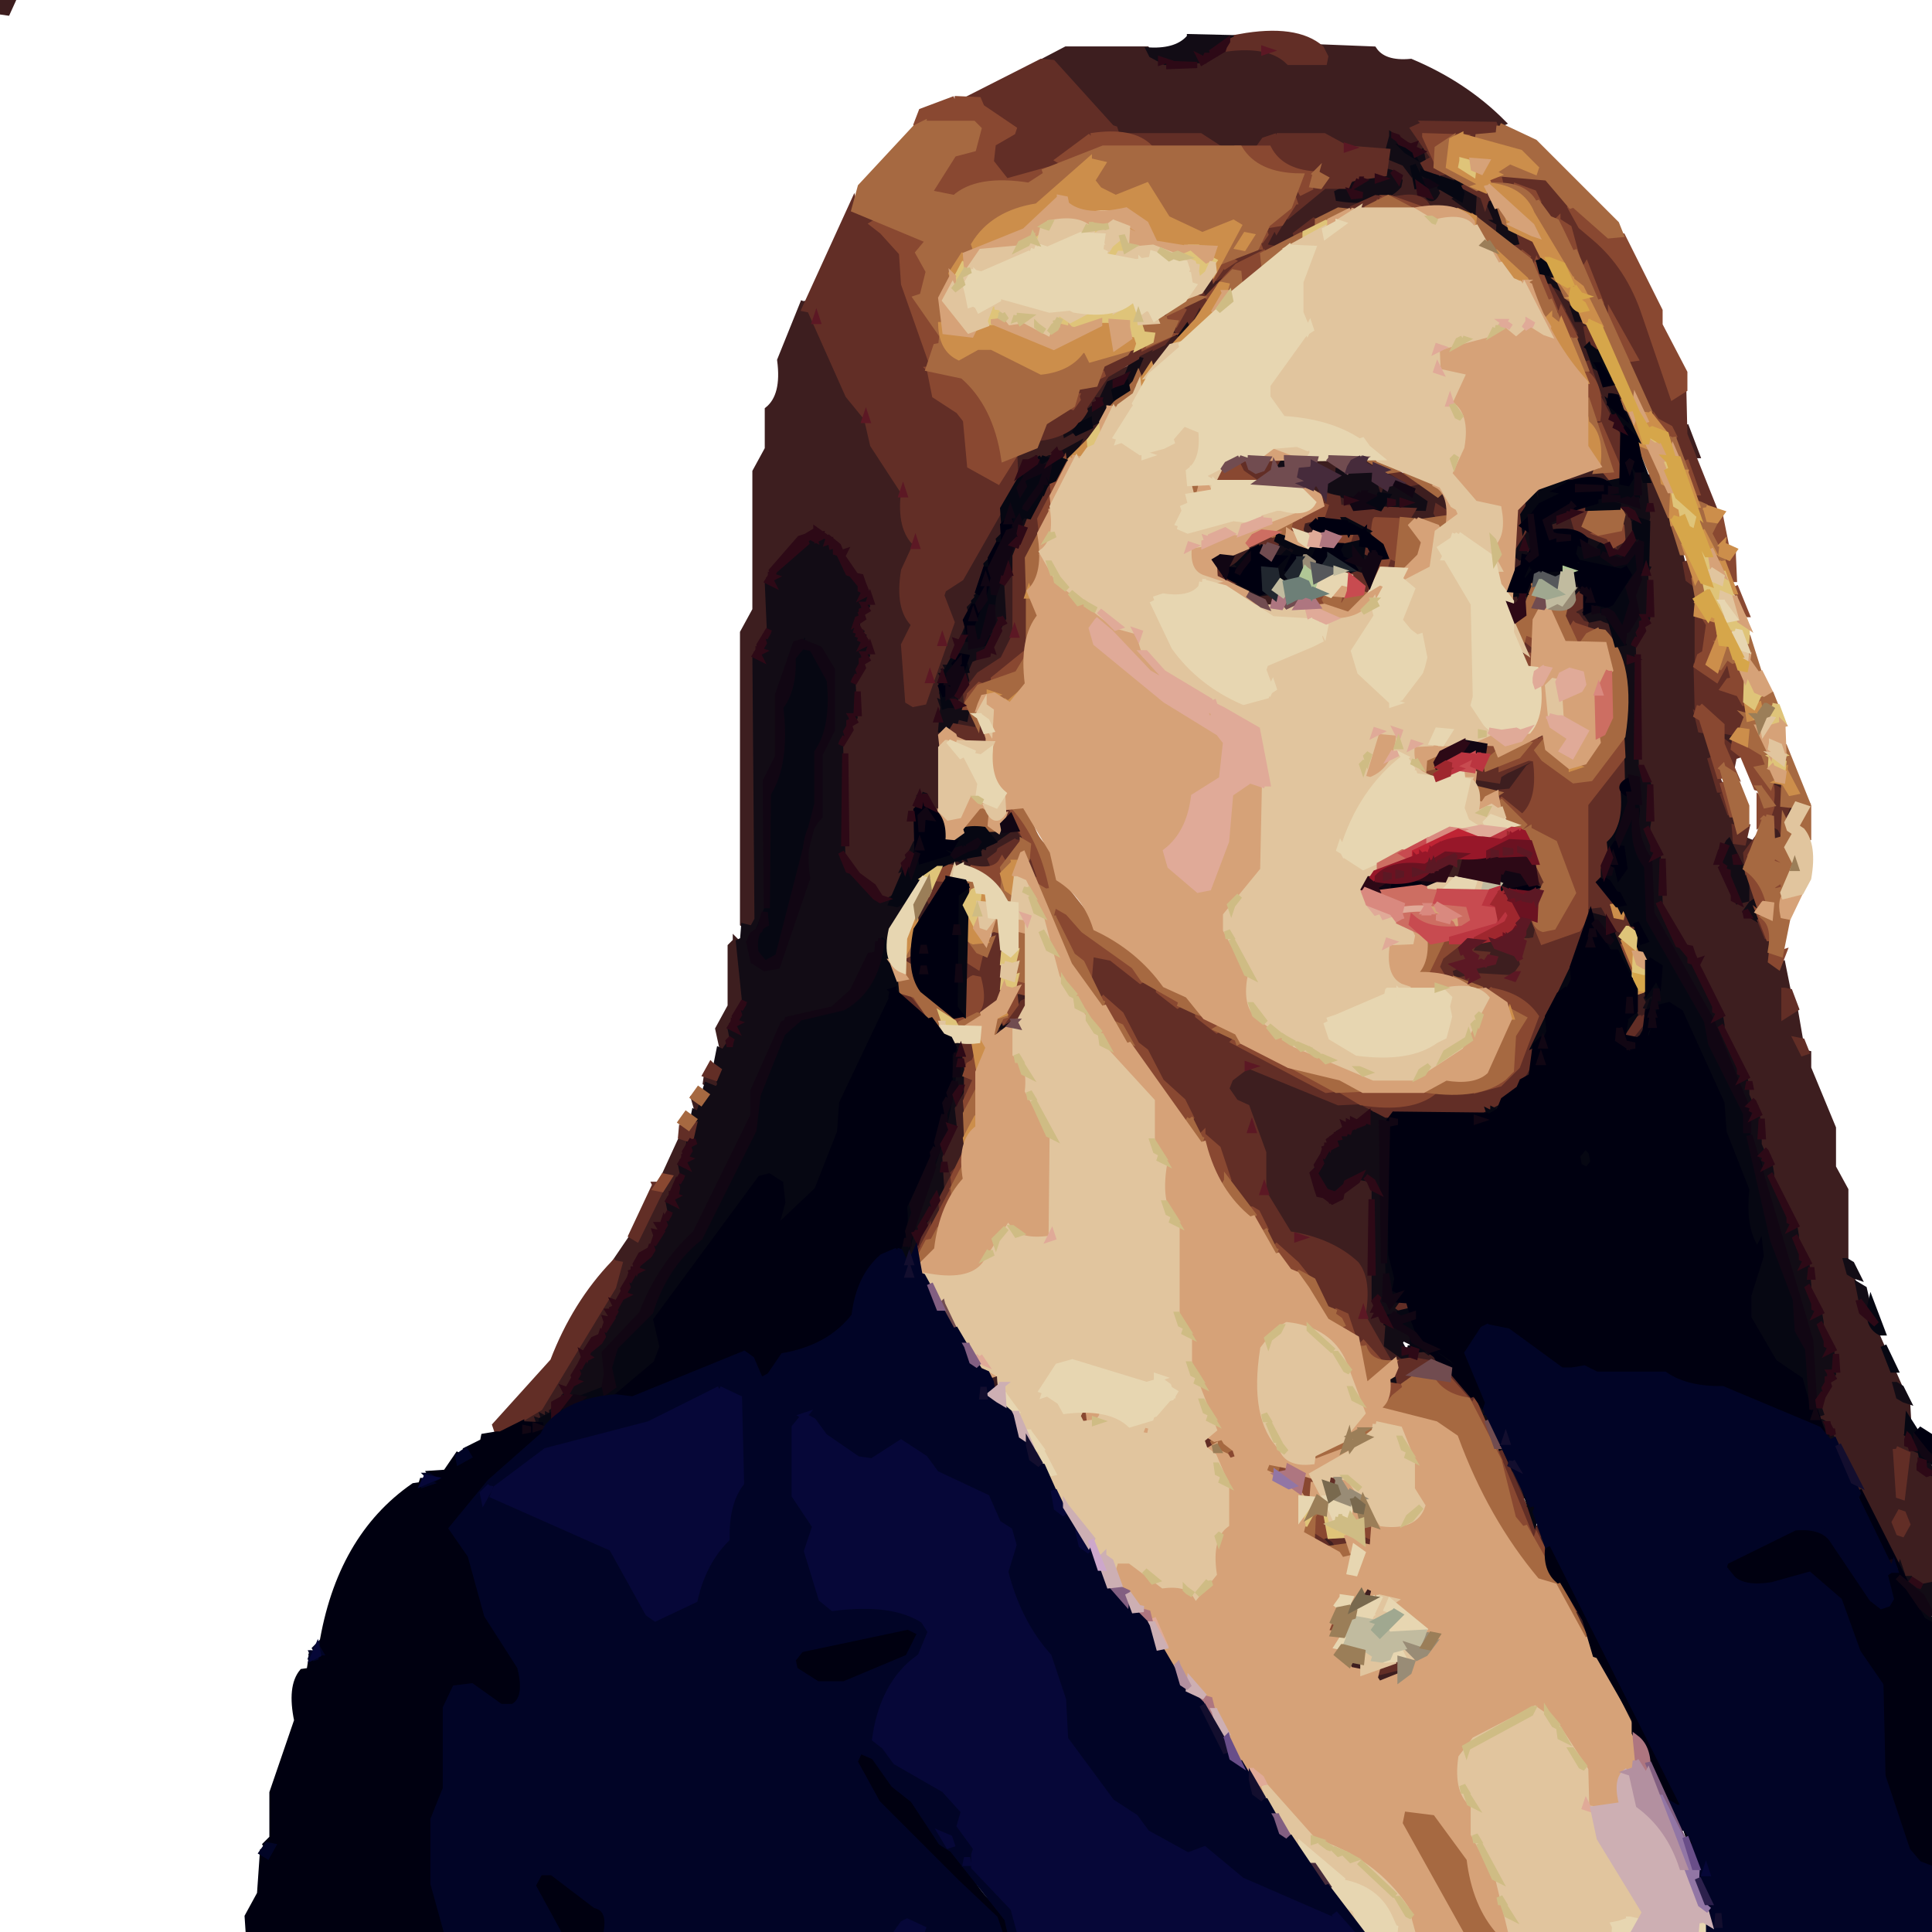 <svg viewBox="0 0 936 936" xmlns="http://www.w3.org/2000/svg"><path fill="#3D1E1F" stroke="#3D1E1F" stroke-width="3" d="M.5 0 6 .5 3.5 6 0 5.5.5 0Zm593 22 1 2h17q9.32 8.68 30 6l.5-2.5-1.5-4.5 25 1q4.76 7.24 18 6 26.05 10.95 44.5 29.5l-2 1-.5 2.5-2-3h-33l-5.5 2.5 10 14-4.5 2.5-3-6-10.5-5.5-.5-1.5-4.5 1.5-.5 5.5q-19.81 1.31-30-7h-23l-8.5 4.5-.5 1.5q-20.8 3.8-28-6L540 64.5l-1.5-3.5L512 35.5l-2.5-5.5-3.5-.5 10.5-5.5h39q6.15 10.85 28 6l9.5-6.5.5-1.5ZM567 31v1h13l-13-1Z"/><path fill="#3D1E1F" stroke="#3D1E1F" stroke-width="3" d="m672.5 77 10.5 4.5 2.5 8.5 9 6 2-5 17 11 1-8 4.5 1.5.5 2.5 1.5-.5 4.5 9.5 1-3 1.5 3.5-2 1-.5 7.5-16-14h-17q-5.79-10.21-25.5-6.5l11-6-.5-4.5-6.5-1.5 1.5-6.5Zm-13 7 1.5.5-1.5 2.5-11.5 6.5.5 2.5 17.5.5q-5.71 6.79-19.5 5.5L628 113.5l-.5 1.5-15 5 .5-1.5 4.5-9.5 1 2 2-3 3.5-2.5 2.5-3.5q6.84-13.66 27.5-13.5l.5-2.5 5-2Zm39 0 13.5 5.5-2.5 1.5-11-7Zm-107 48 2.5.5-9.5 11.5-2.5-.5 5.5-9.5 4-2Zm158 4 6 5 1.5-.5 7 9-2 1 3.5 5.5 2.5.5q-1.27 10.77 5.5 13.5l1.5-.5-4.5-1.5-2.5.5 9.5 17.5 2.5-.5.5-3.5 5.5 13.5h-1l-1.5-3.5-3.5.5 6 22h-1L749.5 136Zm-168 9 .5 4.5-5.5 8.5-1-2-1.5-.5 1.5-2.5 1 2 5-10Zm-192 1 1 4 2.5.5 15 36 29 51 6 29q-7.83 8.17-5 27l5 10q-9.11 9.39-5 32l2.5 4.5 5 1 2.5-1.5 13-41-4-12 1.5-2.5 7.5-4.5 19.5-32.5.5 10.5q-14.2 19.3-18 49l-12 22v27l-.5 42.5-8-13-2.5 1.5-1 22-9 23-5.5 5.5-18.5-17.5-3-6v-53l6-11v-19q7.59-5.41 6-20l-5-8q6.87-3.62 5-16L401.5 260l-6-3-21.5 19.5-2 29-6 11v131l-2.5 2.5-3.5-2.5v-141l6-11v-67l6-11v-19q8.29-6.71 6-24l11.5-28.5ZM422 290l-1 2h1v-2Zm0 24-1 2h1v-2Zm-6 21-1 11h1v-11Zm39 12-1 2h1v-2Zm-45 18-1 44h1v-44Zm32 28-1 4h1v-4Zm127.5-235 1.5 2.5-.5 1.5 1.5.5-19.5 21.5-1.5-3.5 1-6-2.5-.5-4 9-6 3-3.5 1.5-4.5 8.5-7 4v-1l1.5-.5 6-8 5.5-10.5q11.67 1.17 13.5-7.5l.5-1.5 16.5-9.5 1.5-3.5Zm-47 42-6.5 7.5.5 2.5q14.06 1.56 17-8l.5 1.5-11.5 14.5-1-2-19 6-8.5 6.5-1.5 4.5-.5-13.5 12-5 2.5-4.5h6l10-10Zm294 6 5.5 14.5h-1l-4.5-14.5Zm-178 16 9.5 3.5 1 2-3.5 5.5-1.5-.5 3-2-11-6 2.5-2.5Zm22 1 5.5 2.5 1.5 8.5 4.5 2.5-2.5 3.5-3.5-2.5-3.5-8.5-1.5-.5 4-1-5-3 .5-1.5Z"/><path fill="#3D1E1F" stroke="#3D1E1F" stroke-width="3" d="m667.5 228 31.5 12.5 3 8-3.5-2.5-2.5.5 3 5-19.5.5v-1l4.5-2.5-1-2 7-1-3.5-6.5-19-11Zm101 0q9.5-2 11.5 3.5l1 2-22.5.5v-1l10-5Zm30 2 11.5 22.5 6 24 6 8v64l2.5 5.5 3.5 1.5v18q12.21 11.79 13.5 34.5l4-1 3.5 1.5-3.5 16.5-7-17-4.5 2.5v2q-1.58 16.07 7 22l.5 2.5 3 1 2-10 4.5 7.5-5 4-1 2 1.5 2.5 6.5 2.5 6.5 21.5 4-1 2.5 12.5-2 1 .5 11.5 5-3 2.5 14.5-2 1 3.5 5.5 2.5.5v7l12 29v19l6 11v36l30 68 1 18-.5 1.5 1.5.5.5 1.5 3.5 2.5 1 6-.5 1.5 5.5 2.5-.5 53.5-11-3-1.5.5-37.5-75.5-3.5-2.5q-1.59-14.59 6-20v-15l-12-29v-13q-7.24-4.76-6-18L855.5 558l-3.5-2.5q3.04-15.04-2.5-21.5l-3.5-2.5v-11l-12-23v-7l-30-53v-25l-6-11v-25l-2.5-4.5-3.5-.5v-59l6-11 .5-71.5Zm1.5 14-1 3h1v-3Zm0 37-1 17h1v-17Zm-6 36-1 50h1v-50Zm6 63-1 17h1v-17Zm6 36-1 17h1v-17Zm27 0-1 2h1v-2Zm15 108-1 3h1v-3Zm6 18-1 9h1v-9Zm24 72-1 5h1v-5Zm12 42-1 8h1v-8Zm29 46 1 23h2l2-20-5-3Zm2 31-3 5 2 5h2l2-4-2-5-1-1ZM636.5 234l3.5 1.5 1.5 3.5 1-2 11.5 6.5 1 2-6.5.5-2-6q-8.75 1.75-10.5-3.5l.5-2.5Zm114 0 1.5.5-9.5 5.5 2-3 6-3Zm34 12 5.5 2.5 2 10-8.5 10.5-5.5-4.5 2.5-.5 5.5-1.5-1.5-16.5Zm-20 1 1.5.5-2.5 1.5 1-2Zm-3 3 3.5 7.5-12.5.5-2.5-3.5 11.5-4.5Zm-129 2 4.5.5-1 4 .5 1.5-6.5-2.5 2.5-3.5Zm-135 1 .5 6.5-5.5 9.5-.5-4.5 5.5-11.5Zm240 5 .5 1.5-2 1 1.5-2.5Zm-118 1 1.5.5-2.5 1.5 1-2Zm-13 5 3.5.5-13.5 11.5q-5.44-3.5 0-7l10-5Zm134 0 2.5 1.5-2.5 4.5-2.5-3.5 2.5-2.5Zm-80 3 2.5 1.5-1.5.5-1-2Zm72 1 4.5 2.5 1 3-5.5 4.5v-10Zm-241 7 .5 30.5-8.5 16.5-13.5 9.5-2 12 6 10-8.5.5-3.5-2.5.5-3.5 5.5-.5-1.5-4.5-1.5-.5-.5-1.5-2.5-1.5 9.5-21.5 7.5-1.5 7-15q-3.32-17.82 3.5-25.5l2-1Zm121 8 3 5 2.5 1.5-2.5 4.5-3.5-2.5-.5-1.5-3.5-1.5 4-1 .5-4.5Zm120 4 7.5 1.5-1.5 3.5-1-3-3 5-2.5-1.5.5-5.5Zm35 6 2 7 10.5 2.5 6 19h-1l-7.5-15.5-9.5-.5-.5-3.5-2.5-1.5-1.5-2.5-1.5-.5 1.5-3.5 4-1Z"/><path fill="#3D1E1F" stroke="#3D1E1F" stroke-width="3" d="m835.5 354 4.5.5-.5 8.5-5.5-4.5 1.5-4.5Zm-93 13 1.5 2.5-7 6-5.5 8.5q-12.42 1.93-17.5-3.5l.5-7.5 3 5 8.5-.5 1.5-3.5 15-7Zm116 11 5.5 3.5-.5 7.5-2.5-4.5 2-1-5-3 .5-2.5Zm8 12 3.5 2.5-5.5 3.5-.5-3.5 2.5-2.5Zm-81 1 .5 4.5-5.5 11.5-.5-5.5 5.5-10.5Zm-295 5 6.5 11.5-14 6-.5 1.5-2.5 1.5 1 3-20.5.5 3-4 10.5-2.5.5-2.5 17.5-9.5-1.5-5.5Zm368 3 4.5 2.5 1 4-5.5 2.5v-9Zm-79 10 .5 4.5-5.5 11.5-.5-5.5 5.5-10.5Zm-72 5 2.5.5-2 9 1.5 2.5-9.5-.5 2-5-4-1 9.5-5.5Zm7 7 4.5.5-4.5.5v-1Zm30 1 4.5 5.5-2.5 4.5-4.5-.5 2.5-9.5Zm-295 12 1.5 2.5-6.5 11.5-.5-3.5 5.5-10.5Zm320 4 8.5 1.5 5.5 10.5 2.5.5-.5 9.5-9-16-8 1-.5-5.5 1.5-1.5Zm-28 6 2.5 11.5-7.5.5 1.5-2.5 1-2v-2l2.5-5.5Zm-385 12 3.5 3.5v26l-9.5 24.5-2.5-11.5 6-11v-29l2.5-2.5Zm360 0 8.5 1.5 1.5 2.5 8.5 2.5 2 7-1.5 2.5-18 2-3.5-2.5-1.5 2.5-10.5-1.5.5-3.5 3-1 7 5 .5-2.5-1-2 8-1-2-1 2-4-8-1 4.5-5.5Zm5.5 8-2 2 1 1 3-1v-1l-2-1Zm-287.5 15 16.5 14.5-1.5 1.5-15-16Zm358 0 4 1 1.5-.5q3.21 15.71-2.5 22.5l-6 2 6.5-7.5 1-3-1.5-.5-3 2-.5-2.5.5-13.5Zm-298 1 3.5 2.5-1.5 3.5-2.5 1.5-1.5 3.5-.5-8.5 2.5-2.5Zm-9 14 1 4 1.5.5-6.5 4.5.5-1.5 3.5-7.5Zm258 17 .5 4.5-5.5 8.5.5-3.5 4.5-9.5Zm-137 5 36 16 18 2 10.5 5.5-8.5.5-18.5 12.5-8 19 8.5 10.5 16-12 3.5 2.5 2 4v55q7.77 7.23 7.5 22.5l9.5 5.5-11.5.5.5-1.5-11-20q2.88-21.38-7.5-29.5l-26-10-7.5-6.5-8-17v-17l-8.5-22.5-7.5-4.5-1-6 6.5-7.5 5-2Zm58.5 65-1 36h1v-36Zm-322.5-60 4 1 1.5-.5-.5 6.5-5.5-3.5.5-3.5Zm124 5 1.5.5v31L450.5 598l-3.5 1.5-2.5 6.5-.5-5.5 13-27-1-16 6-10q-2.63-15.62 4.5-21.5Zm-8.5 37-1 4h1v-4Zm-121.5-30 4 1 1.5-.5-3.5 6.5-2-7Zm388 1-1 2-5 2v-1l6-3Zm-394 17 4 1 1.5-.5-16 45-53 87 .5 1.5-17 6 2-5 9.5-4.5 35-58 3-11-2-1 8.5-12.5 2 1 15.5-29.5-2-1 8.5-18.5Zm356 103 11.5 5.5-12.5.5-1.5-2.5 2-1 .5-2.5Zm-208 12 6.5 1.5 1 2-5.5 4.5-2-8Zm203 0 2.5.5-.5 2.5-4 2-.5-1.5 2.5-3.5Zm39 21 1 2-2.5-.5 1.5-1.5Zm12 23 5.5 14.5h-1l-6-11 1.5-3.5Zm12 29 5.5 14.5h-1l-4.5-14.5Zm-105 5 8.5 3.5 1 2-4.5.5-5-6Zm117 21 2 3-3.5-1.5 1.5-1.5Zm-94 3 3.5 2.5-2.5 3.5-3.5-.5 2.5-5.5Zm100 8 5.5 13.5h-1l-4.5-13.5Zm-108 28 5.5 2.5-2.5 3.5-3.5-2.5.5-3.5Zm23 3 .5 5.5-9.5 3.5q-5.5-3 1-6l8-3Z"/><path fill="#120C15" stroke="#120C15" stroke-width="3" d="m576.5 18 21.5.5-12.5 9.5-1.5-.5-.5 1.5-19 1-6.5-3.5-1-2q13.62.62 19.5-6.5Zm98 48 7.5 5.5-2 1 2.5 1.5 1-2 2.5 1.5.5 1.5 2-1 1.5 7.5.5 4.5 8.5 3.5-4 2 1 2q-2.5 5-5 0l-.5-1.5-2.5-1.5-1-3-2.5-7.5-1 3-3-4-8.5-3.5 2.5-9.5ZM692 88l1 2h1l-2-2Zm-29.5-4q12.5-3 15.5 3.5l-.5 2.5q-8.32 9.18-29 6l-.5-2.5 12-6 2.5-3.5Zm5.5 2v1h1l-1-1Zm-12 8v1h4l-4-1Zm50.5-5 7.5 4.5-.5 8.5-7.5-5.5 2-1-1.5-6.5Zm14 7 2.5.5 3 10h-1L720.5 96Zm6 12 9.5 5.5 2 4-.5 2.5-11.5-3.5.5-8.5Zm24 22 5.5 9.5-7-4-1-3 2-1 .5-1.5Zm12 20 2.5.5 2 4h-3l-1.5-4.5Zm-189 6 2.5.5-3.5 5.5-1.5-.5 2.5-5.5Zm-24 18 2.5.5-5.5 13.5-1-2-5.5 3.5.5 2.5 1.5.5-7.5 9.5-6.5 3.5-.5-1.5-11 6-.5-2.5 17-12 4.5-9.5 8.5-3.5 3.5-8.5Zm-28 42 .5 2.5-5.5 7.5-1-4-6.5 4.5-2.5 6.5-.5-1.5 2-5-5.5-.5-5 3 2-3 9-4h2l11-6Zm99 6 3.5 2.5-.5 3.5-5.5-.5 2.5-5.5Zm28 6q12.63-2.62 16.5 3.5l3 10-6.5 1.5h-2l-17.5-6.5 1.5-3.5 4.5-1.5.5-3.5Zm11.5 11-2 2 4 1 2-1-4-2Zm133.5-11 2.5 1.5 2 21-.5 2.5-4-1-1.5.5-2.5-5.5-9.5-4.5 6.5-.5 6 3 1.5-15.5-.5-1.5Zm-5.5 16 1 2h1l-2-2Zm-291.5-14 .5 1.5-1.5 2.5-.5-1.5 1.5-2.5Zm13 2 .5 1.5-5.5 8.5-1-3-7.5 12.5h1l.5-1.5 1.5.5-3.5 5.5-1.5.5v2l-3 5 1 10-4 3-.5 2.5-1.5.5-1 3 1 17-5.5 10.5-1-2-1.5 2.5 2 1-2.5 4.5-4 2-3.5 1.5-1.5 3.5-1-5-5 3 .5-3.5 4.5-10.5 1 3 1-4 1 7 7.5-3.5 5-31 13-31 8.5-11.5 1.5.5-1-2 4.5-2.5Zm163 2 11 5 6.5 4.5-.5 2.5-19.5-.5 2-5-1-2 1.5-4.5Zm1.5 9v1h2l-2-1Zm6 0v1h1l-1-1Z"/><path fill="#120C15" stroke="#120C15" stroke-width="3" d="m787.5 234-2 3-2.5-.5 4.5-2.5Zm-294 3 .5 1.5-5.5 12.5-.5-2.5 5.5-11.5Zm260 1 1.5.5-1.5.5v-1Zm-8 1 .5 1.5-.5 1.5 5-3-1 2-6.5 4.5-1.5 3.5-.5-1.5 1-2-4 2 3.5-7.5 4-1Zm-1.5 2-2 3 1 1 1-4Zm17.5 5 4.5.5-4.5 2.5-1.5-.5-.5 1.5-9 3 1-2 10-5Zm-23 10 2.5 1.5 1 6-2.5 1.5-1.5-.5 1 5-2.5.5-3.5-2.5 5.5-11.5Zm26 2 13.5 5.5-4 1 5.5 4.5 3-1h2l2.5-.5 4.5-8.5 1 2 2-3 1.5.5.5 16.5 1.5.5-1 2 1 22-1.5 2.5-1.5.5v2l-4 8 1.5 59.5 2.5.5q6.67 8.83 3 28v2l4 8-.5 1.5 1.5.5 1 24v2l9.5 19.5 5.5 4.5 1 2-.5 1.5 1.5.5 11 22-.5 1.5 1.5.5 1 6v2l10 20-.5 1.5 1.5.5 1 8v2l1.5 3.5 1.5.5-.5 1.5 1.5.5-.5 1.5 1.5.5 1 14v2l1.5 3.5 1.5.5-.5 1.5 1.5.5-.5 1.5 1.5.5 1 6v2l10 20-.5 1.5 1.5.5 1 6v2l4 8-.5 1.5 1.5.5 1 12v2l4 8-.5 1.5 1.5.5 1 6v2l4 8-.5 1.5 1.5.5 1 13-1.5 2.5-1.5.5v2l-4 11 1 3-1.5.5-3.5-35.5-18-55-6-32-5-8-1-16-18-44-29-52-1-26q-7.95-8.55-6-27l1-10-1.5-2.5-6 3-.5-62.5-3-5 3-1-5.5-10.5-3-1-2-1-5 1-2-3 3-2 9.5 4.5 5.5 9.5 1-4 2.5-1.5 3-13-2-6q6.17-6.33 4-21l-1.5-.5-6 8-5 1-9-6-3-1-2.5-.5-.5-4.5-3-2Zm25.5 61v1h1l-1-1Zm-395.5-60 10.5 5.5 1 2-.5 1.5 1.5.5 4.5 9.5 5.5 4.5 1 2-.5 1.5 1.5.5 1 7-1.5 2.5-1.5.5v2l-.5 1.5-1.5.5.5 5.5 1.5.5-.5 1.5 1.5.5-.5 1.5 1.5.5 1 7-1.5 2.5-1.5.5v2l-4 8 1 17-1.5 2.5-1.5.5v2l-4 8 1 52v2l3.5 7.5 12.5 11.5.5 1.5 5 2 2.5-1.5.5 2.5 5-2 .5 1.5q-7.34 6.16-6.5 20.5l-6-2-1 7-3.5.5v5L407.5 486l-26.5 8.5-.5 1.5-1.5.5-14 32v12l-28 57q-17.23 15.27-26 39l-18 19v9l1 6-1 3 .5 1.5-8 2h-2l-12.5 6.5-.5 2.5-9 4-.5-1.5 1.5.5 1.5-.5-.5-1.5 2 1v-2l2 1v-2l1.5.5-1-2 8-10 1.5-3.5 1.5-.5v-2l4.5-9.5 1.5-.5v-2l4.5-5.5 1.5-.5 10.5-21.5 1.5-.5v-2l4.5-9.5 1.5-.5v-2l4.5-5.5 1.5-.5 10-20-1-5 1.5-2.5 1.5-.5-.5-1.5 1.5-.5v-2l3-6-1-5 1.5-2.5 1.5-.5v-2l3-18 .5-2.5 2 1 3.5-10.5v-2l.5-1.5 5 2 1.5-2.5-2-9 1.5-7.5 2 1 2-3 1.5-.5 1-3-1-5 1.5-2.5 1.5-.5v-2l4-8-3-29 2-1 .5-6.5 4 1 2.5-4.5-1-127 1.5-2.5 1.5-.5v-2l4-8-1-23 1.5-2.5 1.5-.5v-2l15.5-16.5 4-2Zm-5.5 52-3 1-9 25v30l-6 12v63l-3 9-3 2-2 4 2 9 6 3 6-1 14-42q-3-21 6-30v-30l6-12v-29l-6-10-8-4Zm229.5-50 5 3 1-2 3.5 1.5-3 1 4 2-.5 1.5-1.5.5-.5 1.5-1-2-2-1-2 3-4.5-.5 1.5-8.5Zm-133 1 .5 1.5h-1l.5-1.5Zm277 2 .5 2.5h-1l.5-2.5Zm-112 3 9 2h2l2-1 .5 4.5-2.5 3.5-1.5.5-.5 1.5-3.5-1.5-1.5-4.5 7 2 .5-1.5-4-2-1.5-2.5-6-1Zm-48 5-3 4-2.5-.5 5.5-3.5Zm-123 2 .5 1.5h-1l.5-1.5Zm141 3 1.5.5-1.5.5v-1Zm123 3 .5 1.5-3.5 6.5-1.5-.5 4.5-7.5Z"/><path fill="#120C15" stroke="#120C15" stroke-width="3" d="m762.5 280 5.5 8.5-1.5-.5-4 2v-10Zm-163 1 1 2 9.5 4.5-3.5.5-10.5-5.5 3.5-1.5Zm137 6 1.5.5-1.5.5v-1Zm-261 1 .5 1.5-2.5 4.5-.5-1.5 1-2-.5-1.5 2-1Zm-4 5-.5 1.5-.5 1.5-.5-1.5 1.5-1.5Zm-10 29 .5 1.5-3.5 6.5-1.5-2.5h2l-1-2h2l-1-2h2l.5-1.5Zm5 1 1.5 6.5-5.5 9.5-1.5.5.5 2.5h2l4.5 3.5-.5 2.5-4-1-2 7-5.5-.5 1-11-.5-1.5 2 1 .5-1.5-2-4 1.5-.5 2 1 6-14Zm253 39 .5 1.5h-1l.5-1.5Zm-273 23 1.5.5 2 7-2-1-.5-1.5-2.5-1.5 1.5-3.5Zm343 3 .5 3.5-5.5 13.5-.5-1.5 5.5-15.5Zm-304 13 2.5 1.5-6.5 4.5-3.5-4.5 7.5-1.5Zm-16 5 7.5 1.5-.5 2.5-1.5-.5-.5 1.5-3 1-5.5 1.5.5 1.5-2-1v2l-2.5-1.5 13-7-5.5-.5-9 5 1-2 8-4Zm314 0 .5 1.5h-1l.5-1.5Zm54 2 8.5 17.5v10l-4 1-6-13 .5-1.5-1.5-.5-1-7 3.5-6.5Zm-394 1 .5 4.5-3 8 2.5.5 2.5-1.5-5.5 4.5-1-5-1.5.5 5.5-11.5Zm16 6 1.5.5-1.5.5v-1Zm-5 1 2.5.5-2.5.5v-1Zm325 0 .5 4.5-1.5 6.5-4.5-1.5 5-7 .5-2.5Zm-329 1 2.5.5-5.5 2.5 1-2 2-1Zm278 5 3 8 2.5 1.5-7.5.5-.5-7.5 2 1-.5 1.5 1.5-.5-.5-4.5Zm-291 4 .5 1.5h-1l.5-1.5Zm349 9 3.5 2.5 6 12h-1l-8.5-14.5Zm-323 1 .5 11.5h-1l.5-11.5Zm388 0 .5 9.5-2.5-1.5-3.5-2.5 2.5-3.5 3-2Zm-79 8 5.5 1.5 1.5 5.5 1.5.5-1.5 2.5-6-7-1.5-.5.5-2.5Zm-308 13 .5 9.5h-1l.5-9.5Zm333 0 2.5 3.5-2-1-.5-2.5Zm3 5 1.5 4.5h-1l-.5-4.5Zm-373 6 .5 4.5h-1l.5-4.5Zm375 5 .5 5.5h-1l.5-5.5Zm-374 2 3.5 6.5h-1l-2.5-6.5Zm36 0 .5 10.5h-1l.5-10.5Zm337 5 .5 4.5-1.5 5.5-1-2-1.5-.5 1-2-1-2 3.5-3.5Zm-312 12 2.5.5-3.5 5.5-2.5-.5 3.5-5.5Zm308 7-.5 1.5-1.5 2.5.5-1.5 1.5-2.5Zm-337 5 7.5 3.5v17l-7 12 1 9-2 1-1 3-4 11 1 16-11.5 21.5-1.5.5 1 8-2.5 4.5-1.5-.5-.5 1.5-1.5-.5 20-65 6-36-3.5-6.5Zm5.5 5-1 2h1v-2Zm0 4-1 3h1v-3Zm261.5 20 .5 1.5-2.5 3.5-6 2h-2l-1.5-.5 11.5-6.5Zm-64 7 10.5.5-2.5 3.5-2.5.5 2.5 85.5 1.5.5.5 1.5 5-2-.5 1.5 1 4-2 1 5.5.5 1.5-.5-6.5 2.5-3.5-.5 2.5 4.5 7.5 3.5 2.5 4.5 5.5 2.5 1 2-3.5-2.5-10-5-1.5 2.5 2.5 4.5 2.5-.5.5-2.5.5 7.5-1.5-.5-10.5-7.5 1-14h-1l-.5 2.5-5.5-10.5v-54l-2.5-4.5-6-1-5.5 3.5-6.5 7.5-6.5-5.5-2-7 6.5-12.5 1.5-.5v-2l3.5-4.5 2-1 1.5.5.5-1.5 1.5.5.5-1.5 6.5-2.5 2.5-3.5ZM645 578v1h1l-1-1Zm249.5 33 2.5 1.5 3 6-1.5-.5-2.5-1.5-1.5-5.5Zm6 12 2.5 1.5 3 13-3-2-2.5-12.5Zm-226 43 3.5.5-2.5 5.5-3.5-2.5 2.5-3.5Zm244 5 2.5 1.5 3 6-1.5-.5-2.5-1.5-1.5-5.5Zm-205 5 3.5 2.5 3 9h-1l-5.5-11.5Zm169 13 2.5 1.5 3 8-1.5.5-4-10Zm42 6 3.5 2.5 8 16-2.5-1.5-1.5-.5-1-2 2-3-2.5-3.5-3.5-1.5-2.5-6.5Zm-198 5 4 5 1.5-.5-1 2 1 5h-1l-4.5-11.5Zm17 29 1.5 2.5-2-1 .5-1.5Zm177 31 .5 1.5h-1l.5-1.5Zm4 5 6 4 5-1 .5 12.5-3-2-3.5-6.5-5.5-4.5.5-2.5Zm-138 59 5.5 13.5h-1l-4.5-13.5Z"/><path fill="#622E26" stroke="#622E26" stroke-width="3" d="M600.5 18q27.48-4.98 39.5 5.5l2 4-.5 2.5h-17q-9.18-9.32-30.5-6.5l.5-2.5 6-3Zm-96 12 5.5.5L538.5 62l1.5.5 1 3q-21.75-1.75-28 12l2 1-27.5 9.5q-8.66-3.34-7.5-16.5l3.5-4.5 7.5-3.5-5.5-6.5-11.5-6.5-.5-2.5-3.5-.5L504.5 30Zm186 30 33.5.5 2 5-36 1 5 9h-1l-9-13 5.5-2.5Zm-143 6h34l8.5 5.5-32.5.5-10-6Zm71 0h23l11 6 19.5 1.5-1.5 10.5-16.5 2.5-1.5 3.5h-11l-17 14-.5-1.5 5.5-11.5 1 2 4.5-2.5v-2l.5-1.5 1 3 5.5-1.5-1.5-4.5h-11L610 71.5l2.5-3.5 6-2Zm76 11 1.5.5 2 6-5.5.5-2.5-4.5 4.5-2.5Zm33 7q26.96-3.96 32.5 13.5l11.5 17.5 11.5 10.5 14 27 13.5 39.5 5-3 .5 21.5 14 35-2.5.5-5.5-3.5v-9L806.5 205l-5.5-1.5-15-32 2 1 .5 1.5 3.5-.5-11.5-20.5-1 2-11-26-1 2-9-22-12.5-8.5-6.5-10.5-13.5-1.5 1.5-4.5Zm-15 5 9.5 6.5-2 1-.5 1.5-1-3-8.5-4.5 2.5-1.5Zm-46 7 4.5.5-15.5 5.5v-1l11-5Zm13 0q10.37-1.38 12.5 5.5l-2.5.5-10-6Zm-266 2 1 4 10.5 5.5-2 1 12 11 3 18 12 28v20l6.5 9.5 10.5 6.5 3.5 24.5 13 7 8-10 .5 10.5-26.5 46.5-8.5 5.5-1 3 5 13-13.5 38.5-5 1-2.5-1.5-2-27 5-10q-8.04-7.46-5-26l6-13q-8.17-7.33-6-25l-15-23-3-13-9-11-18.5-41.5-2.5-.5L413.5 98Zm223 9 3.5 1.5-11.5 6.5-.5-1.5 8.5-6.5Zm-21 1 4.5.5-1.5 2.5-1-2-5.5 10.5 5 1-22.5 13.5-1-2-5 3 3.5-4.5 1.5-3.5 1 2 2-3-1.5-.5 15-6 5.5-11.5Zm121 6 7.5 3.5 2 8-2 1v2l-.5 1.5-6-8-4.5-1.5 5-1-1.5-5.5Zm14 25 6.5 11.5-1.5 4.5-5-16Zm-170 3 1.5.5.5 1.5 1.5.5-1.5 3.5-1-3-5 10-1-2-5 7-1.5-2.5.5-1.5-2.5-.5 2.5-4.5 1 4 2.5-4.5-2-1 10-5-3-1 2.5-1.5Zm177 10 3.5 6.5-2-1-1.5-5.5Zm11 6 5.5 11.5-4-3-1.5-8.5Zm-201 3-4 5-2 1 1-2 5-4Zm-18 7 7.5.5-6 3-.5 1.5-14.5 8.5-11 16 .5 1.5q-6.11 10.89-21 13l-.5-2.5 7.5-9.5 9.5-4.5 3.5-9.5 7.5-1.5 3.5-8.5 14-8Zm219 7 5.5 15.5h-1l-4.5-15.5Zm6 18 11.5 22.5v11h-1l-11-22 .5-11.5Zm-172 29 3.5 2.5.5 2.5 3 1 2.5-1.5 2.5-4.5 4.5.5-3 5 .5 1.5-8 5-8.5-6.5 2.5-5.5Zm71 6 12.5 5.5-2.5.5-10-6Zm-164 8 .5 4.5-12 29v46l-3.5 3.5-24.5 17.5-1.5 4.5-.5-5.5 6.5-8.5 11.5-7.5 6-12v-38l9-23 8.5-10.5Zm131 4 7.5 1.5.5 4.5 35.5 1.5-1.5 2.5-16.5 2.5-.5 7.5q-6.51-11.99-28.5-8.5l5-3-1.5-8.5Zm97 4 .5 13.5-5.5 8.5-.5-13.5 5.5-8.5Zm-41 2 5.5 3.5q-3 5.5-6-1l.5-2.5Zm72 0 1.5.5-2 8 12 6 1 3-1.5-.5-15.5-6.5-2-7 6.5-3.5Zm-150 12 1.5.5-2.5 6.5-4-1h-2l-3.5-.5 10.5-5.5Zm35 0 6.5 2.5-2.5 3.5-4.5-.5 1-4-.5-1.5Zm9 6 1 4-3.5-1.5 2.5-2.5Zm10 3 2 3 3.5 1.5-2.5 4.5-4.5-.5 1-4 .5-4.5Zm144 5 5.5 11.5-4-3-1.5-8.5Zm-228 2 9.5 7.5-3.5.5-6.5-3.5.5-4.5Zm62 2 9 3 1.5-.5 1.5 3.5 3-1 .5 3.5-5.5 3.5-2-6-8-6Zm115 12 2.5 4.5-6 3 .5 2.5 1.5.5 2.5 3.5 1.5.5-.5 3.5-5-3-1 2-4.5-7.5 8.5-9.5Zm57 11 5.5 3.5q1.94 11.44-3.5 15.5l-2 1v-20Zm-84 10 5.5 4.5-1.5 4.5-4.5-1.5.5-7.5Zm98 10 3.5 2.5-.5 8.5-4.5 2.5.5 1.5 8.5 3.5 2 11-3.5 5.5-2 1-5-1-1.5.5-9.5-12.5-2 1-.5-19.5 1.5.5 8 5 5-10Zm-14 28 3.5 2.5 2 5-1.5-.5-2.5-.5-1.5-6.5Zm-348 3 4.5 8.5-10.5 1.5-6.5-3.5-1-2 1.5-2.5 11 2 1-4Zm274 5-2 5-2.5-.5.5-2.5 4-2Zm86 4 8.5 6.5-3 1-.5 2.5-5-10Zm18 7 3.5 1.5 1 3h-3l-1.5-4.5Zm-112 1 1.5.5-9.5 4.5v-1l8-4Zm45 0 .5 23.5-12 29v8l8 10-2 1 2.5 5.5 3.5-.5.5-3.5 5.5 10.5-1.5-.5-4 1-3.5-1.5-6.5-11.5-8 1-.5-49.5 17.5-22.5Zm43 0 5.5 15.5h-1l-4.5-15.5Zm-85 3 .5 14.5-6.5 11.5-11.5-9.5.5-2.5 5.5-.5 8.5-11.5 3-2Zm-24 1 11.5 1.5-5 3-.5 2.5-9.5-1.5-2-4 5.5-1.5Zm139 10 4.5 2.5-2 1 3.5 5.5 1.5.5-2 5 2 1-.5 1.5-1.5-.5-.5 5.5-1-2-4.5-2.5-1-3 1-4v-2l.5-8.5Zm-24 3 4.5 9.5h-1l-3.5-9.5Zm-346 6 7.5 13.5h-1l-4.5-7.5-4 2-.5-5.5 2.5-2.5Zm352 11 4 1 1.5-.5-1.5 6.5-3.5-.5-.5-6.5Zm11 5 .5 2.5-5.5 10.5-.5-5.5 5.5-7.5Zm-360 2 2.5.5-7.5 10.5-1-2-4 3-1.5-3.5 4-3 .5-1.5 7-4Zm7 3 2 3-1.5.5 4 3 1 8-2.5.5-3-15Zm246 5 5.5 11.5-2 1-3-5-.5-7.5Zm-291 10 4.5.5-7.5 9.5-1.5-2.5 4.5-7.5Zm27 0 3.5 1.5 2 4-2.5.5-3-6Zm287 19 .5 10.5-24 47v8L731.5 531l-18 9h-42l-10.5-5.5q23.64 3.14 34.5-6.5h25l14.5-11.5 9-24-11.5-9.5-23.5-8.5 7.5-1.5 17 1 4.5-6.5-2-8 2.5-3.5h2l3.5-.5.5-2.5 5 3 16.5-7.5 1.5-3.5Zm85 0 4.5 8.5h-1l-3.5-8.5Zm-370 5 3.5 2.5q5.48 26.98-6.5 36.5l-8 3 2.5-3.5-.5-14.5-5 3-.5-11.5 3.5 2.5 2.5-.5.5-5.5 5.5-1.5 2.5-10.5Zm225 6 3.5.5-3 4 1.5-.5 4-2-1 2-2.5 1.5 2 4-10 4 1 4-3.5.5-3.5-6.5 7.5-9.5 4-2Zm-264 1 .5 15.5h-1l-5-8 5.5-7.5Z"/><path fill="#622E26" stroke="#622E26" stroke-width="3" d="m733.5 458 1.5 2.5-2-1 .5-1.5Zm-205 4 10 2 24.5 15.5-2 1 20 11 2.5 4.5 15.5 7.5 2.5 4.5 57.5 25.5-10.5.5-44-18-8.5 6.5-2 5 4.5 6.5 5.5 2.5 8 22v19l12.5 20.5q20.34 3.16 32.5 14.5 6.17 7.83 3 25l12 21-2.5 1.5-10.5-8.5-7.5-14.5-13.5-8.5-3.5-10.5-6.5-4.5-5.5-6.5-4-3-1.5.5-8.5-17.5-2-1-1.5.5-18.5-33.5-4-3-1.5.5q-4.79-17.21-17.5-26.5l-2.5-1.5-9.5-16.5-2.5-1.5-10.5-17.5-4-3-1.5.5q-7.46-7.12-4.5-22.5Zm186 0 5.5.5-1.5 3.5-6 2v-1l2.5-1.5-.5-3.5Zm-278 18 10.5 6.5 3 7-13.5-13.5Zm428 0 2.5.5 3 8-5.5 3.5v-12Zm-367 5-.5 1.5-4.5 9.5-1-4-5 3-1-2 4.5-2.5 1.5-3.5 1 4 3-5 2-1Zm298 8 1.5.5-8.5 10.5q-5.75-3.25 1.5-6.5l1.5-3.5h2l2-1Zm-329 11 7.5 3.5-3.5 8.5-2 1-2-13Zm404 0 2.5.5 2 5-1.5.5-3-6Zm-526 12 3.5 2.5-1.5 3.5-4.5-1.5 2.5-4.5Zm124 5 4.5 1.5-4.5 10.5v-12Zm-138 24 4 1 1.5-.5-1.5 6.5-4.5-1.5.5-5.5Zm133 22-.5 1.5-.5 1.5-.5-1.5 1.5-1.5Zm-2 4 .5 5.5-5.5 10.5-.5-5.5 5.5-10.5Zm-144 3 1 2 1.5.5-11.5 23.5-2.5-1.5 11.5-24.5Zm132 23 .5 2.5-5.5 11.5-.5-4.5 5.5-9.5Zm-152 15 2.5.5-3 11-35.5 58.5-12.5 7.5.5 1.5-8 4-1.5-4.5 28-31q10.64-27.86 29.5-47.5Zm383 18 3.5 2.5-2.5 3.5-3.5-2.5 2.5-3.5Zm4 29 8.5 1.5-8 5-.5 2.5-1-2-3.5 1.5-1.5 4.5-1-6-1.5-.5 1.5-5.5 7-1Zm18 5 12.5 15.5-1.5 2.5-11.5-12.5.5-5.5Zm-118 32 3.5.5-.5 5.5-5.5-2.5 2.5-3.5Zm334 6 5.5 2.5-2.5 20.5-1.5-.5-1.5-22.5Zm-192 1 18.5 41.5-1.5 4.5-17-46Zm-82 11 3.5 2.5-.5 3.5-5.5-2.5 2.5-3.5Zm276 19 1.5.5 2 5-2.5 4.5-1.5-.5-2-5 2.5-4.5Zm-284 8 4.5 2.5-2 1 4.5 5.5-7.5-3.5.5-5.5Zm24 2 5.5 2.5-2.5 4.5-3.5-2.5.5-4.5Zm-17 1 10.5 2.5-2.5 3.5-3.5-1.5-1.5-2.5-3-2Zm113 22 5.5 11.5h-1l-4.5-11.5Zm-80 39v3l-8 2v-1l8-4Z"/><path fill="#894831" stroke="#894831" stroke-width="3" d="m462.5 48 11.5.5 1.5 3.5L491 62.5l-.5 1.5-9.5 5.5-1 9 7.5 9.5 18-5-2 5-29 2q-6.33 7.67-22 6-5.25-2.75.5-5.5L464.5 72l9.5-2.5-2.5-9.5h-24l-3 3-.5-2.5 2.5-6.5 16-6Zm66 18q20.09-3.09 28.5 5.5l-22.5.5-19 7-2.5-1.5L528.5 66Zm162 0 16.5.5-11 6-.5 4.5-5-11Zm-89 6h13q6.04 11.46 22.5 12.5l-3 5 .5 1.5-4 2-1.5-2.5 1-5q-21.58-.16-28.5-13.5Zm125 12-.5 1.5 1 4-4.5.5-1-4 5-2Zm7 6 9.5 3.5 2 4-1.5 1.5-7-7-3-2Zm-107 6 .5 1.5h-1l.5-1.5Zm47 0 15.5 5.5-5.5.5-10-6Zm-5 1 1.5.5-2.5 1.5 1-2Zm-45 2 2.5.5-5.5 8.5-6 1 9-10Zm139 0q6.55 12.95 23.5 15.5l18 36v7l12 23v8l-5.5 3.5-13.5-39.5q-7.68-23.32-24.5-37.5l-6.5-5.5-5-9 1.5-1.5Zm-337 8 24.5 9.5-5 7q6.35 3.65 5 15l-3.5 5.5-2.5.5q10.69 6.81 12 23l-4 2-1.5 3.5-12.5-35.5-1-15-9.5-10.5-4.5-3.5 2.5-1.5Zm329 0 5.5 3.5 3 11-5-2-5-11 1.5-1.5Zm-142 5 .5 1.5-2.5 3.5.5-1.5 1.5-3.5Zm-3 6 .5 1.5h-1l.5-1.5Zm127 4 4.5 3.5-3.5-2.5-1-1Zm-125 1 .5 5.5-11.5 9.5-1-6-15 13 15-16 12-6Zm-17 2 2.5 1.5-3 2-.5-1.5-5 7-.5-2.5 3.5-5.5 3-1Zm150 3 8.5 21.5h-1l-1.5-3.5-1.5.5-7-17h2l.5-1.5Zm24 1 6.5 16.5h-3l-5-14 1.5-2.5Zm-198 20 2.5 1.5-2.5 4.5-1-4-3 5-2.5-.5 3.5-5.5 3-1Zm186 2 6.5 12.5-1.5 2.5-6.5-10.5 1.5-4.5Zm24 2 11.5 20.5-3.5.5-2-3-1 2-6.5-17.5 1.5-2.5Zm-219 9 4.5.5-11.5 5.5v-1l7-5Zm-111 17q16.21-1.21 21.5 8.5l14.5 34.5 6-4-.5 1.5-8.5 13.5-13.5-7.5-2-22-3.5-4.5-11.5-7.5-2.5-12.5Zm83 1 .5 1.5-2 1 1.5-2.5Zm235 1q7.39 6.11 5.5 21.5h-1q-7.31-6.81-4.5-21.5Zm-247 11 .5 1.5-2.5 3.5-1.5-.5 2-1 1.5-3.5Zm281 12 6.5 3.5 2 4-1.5 2.5-7-10Zm-28 1 11.5 26.5-3.5 2.5-4.5-5.5 2-1-5.5-22.5Zm42 18 5.5 15.5h-1l-4.5-15.5Zm-301 1 .5 3.5-5.5 10.5-.5-3.5 5.5-10.5Zm84 1 2 4 6.5 4.5-17.5.5-.5-2.5 1.5-3.5 8-3Zm-90 16 .5 4.5-5.5 10.5-.5-4.5 5.5-10.5Zm131 4 1.5.5-1.5 4.5-8 2v-1l8-6Zm193 6 2.5 12.5-2 1-.5 4.5-5.5-11.5 3.5-5.5 2-1Zm-208 1 5.5.5-1 4 .5 1.5-6.5-1.5 1.5-4.5Zm41 0 12.5.5-1.5 18.5-3.5-1.5-1.5-2.5-1.5.5q-7.21-3.96-4.5-15.5Zm119 3 .5 6.5-4.5 2.5-2-4-4.5-1.5 10.5-3.5Zm-138 3 6.5 1.5-1.5 4.5-5.5-.5 1-4-.5-1.5Zm192 11 .5 11.5h-1l-5-10 5.5-1.5Zm-170 1 2.5 1.5-1.5 4.5-2.5.5-1.5 3.5-.5-3.5 3.5-6.5Zm171 14 5.5 13.5h-1l-4.5-13.5Zm-204 4 6.5.5-1 2 2.5 3.5-8.5-3.5.5-2.5Zm13 0 7.5.5-3 2-.5-1.5-3 5-2.5-1.5 1.5-4.5Zm177 12 4.5.5 3 6-6 16 4.5 1.5 2.5-1.5-3.5 6.5-9.5-6.5 1.5-4.5 2.5-1.5 2-14-1.5-2.5Zm-64 3 10.5 3.5-5 3-1.5 2.5-4.5-1.5-1-5 1.5-2.5Zm-24 3 5.5 2.5-.5 4.5-5.5-4.5.5-2.5Zm-241 10 .5 2.5-6.5 9.5-10 2v-1l16-13Zm241 1 4 1 1.5-.5-2.5 6.5-3.5-2.5.5-4.5Zm98 1 4.5 2.5q6.67 5.83 5 20h-1l-2.5-4.5-7.5-2.5 2.5-3.5 2.5-.5-2.5-10.5-1-1Zm-362 14 1.5.5-5 4-.5 1.5-.5-1.5 4.5-4.5Zm-6 9 .5 1.5h-1l.5-1.5Zm355 1 10.5 9.5v9l6 14-3.5-2.5-2.5.5-.5 4.5-9-29-2.5-1.5 1.5-4.5Zm-74 15-3.5 4.5-1 2 9.5 10.5 14 4 4.5-3.5 12.5-17.5.5 9.5-18 23v55l-3.5 5.5-17 6-3.5-8.5 3.5 2.5 6.5-2.5 8-16-12.5-26.5-9-3-2 1-2.5-1.5 2-2-11.5-12.5 11 9q9.57-7.93 6.5-28.5l-3.5-.5-13 5v-1l10.5-7.5 2.5-3.5 3-2 1 2 5-3Zm97 0 1.5 2.5-.5 1.5 8.5 5.5-1.5-.5-2.5.5 3 5-3 1q7.71 3.29 6 16h-1l-4.5-6.5-1.5-.5-6.5-15.5-4.5-3.5.5-3.5 5 1 1-3Zm-127 3 6.5 2.5-1.5 3.5-4 3-1.5-3.5 1-4-.5-1.5Zm-29 11 3 1 2-1 5.5 1.5-5 3 1 2-1.5-.5-5.5-2.5.5-3.5Zm144 8 5.5 15.5h-1l-4.5-15.5Zm18 8 5.5 4.5-1.5 4.5-4 3v-12Zm-363 3q15.62 15.38 20.5 41.5l-3.5.5-4.5-5.5 2-1-3.5-10.5-1.5-.5 2-1-4-5v-2l-7.5-16.5Zm360 22 .5 1.5-1.5 2.5-.5-1.5 1.5-2.5Z"/><path fill="#894831" stroke="#894831" stroke-width="3" d="m744.5 414 5.5 10.5-2-1-3.5-9.5Zm114 0 5.5 2.5-.5 3.5-5.5-2.5.5-3.5Zm-373 3 1.5 2.5-1.5 11.5-3-5-2.5.5-.5 1.5-9.5-7.5q12.13 2.63 15.5-3.5Zm-29 3 6.5.5-1 4 .5 1.5-8.5-.5 2.5-5.5Zm390 1 10.5 16.5-4.5 1.5-6-18Zm17 5 .5 4.5-4.5 1.5-1.5-2.5 5.5-3.5Zm-353 12 14.5 11.5 6.5 7.5 23.5 16.5-2.5 1.5-14-11-10-2-1 12-7-11-1.5-.5-9-18 .5-6.5Zm342 5 4.5 3.5 1 8h-1l-4.5-11.5Zm-384 11 6.5 7.5-1.5 6.5-5.5-3.5.5-10.5Zm230 2 8.5.5-9 7-2 5 3 5-7.5.5-1.5-3.5 2-1 6.5-13.5Zm88 1 5.5 14.5h-1l-4.5-14.5Zm72 4 4 1 1.5-.5-2.5 6.5-3.5-2.5.5-4.5Zm-387 13 2.5.5q3.5 13.5-3 17l2 1-9.5 4.5-3.5-5.5 1.5.5 6.5-1.5q-3.25-13.25 3.5-16.5Zm22 0 4.5 1.5-.5 5.5-4-1-1.5.5 1.5-6.5Zm68 6 11.5 5.5-2.5 1.5-9-7Zm161 0q14.52 2.48 21.5 12.5l-9 24-8.5 8.5-11 3v-1l16.5-8.5q-2.47-17.97 6-25l-7-4-5.5-7.5-3-2Zm-280 2 5.5 4.5 1 2-2-1-3.5-4.5-1-1Zm49 0 .5 4.5-5.5 7.5-1-2 1.5-.5 4.5-9.5Zm43 2 8.5 7.5 7.5 14.5 4.5 3.5 7.5 14.5 10.5 9.5 4 8-1.5 2.5-34-48-2.5-.5-4.5-9.5-1.5-.5 1.5-1.5Zm46 8 11.5 5.5-2.5 1.5-9-7Zm19 11 1 2 46.5 22.5-4.5.5-44.5-23.5 1.5-1.5Zm-126 8 .5 17.5-5.5 10.5-.5-5.5 5-11-5-2 1.5-4.5 2.5-1.5 1.5-3.5Zm176 17 45.5.5q-11.12 9.38-35.5 5.5l-10-6Zm-67 22 7.5 6.5 5 15-1.5 2.5-11-22-1.5-.5 1.5-1.5Zm-115 9 .5 5.5-5.5 10.5-.5-4.5 5.5-11.5Zm-146 11 2.5.5-3.5 5.5-2.5-.5 3.5-5.5Zm140 7 .5 4.5-11.5 21.5-2.5-.5 13.5-25.5Zm145 9 2.5 1.5 4 8-1.5 2.5-5-12Zm-159 18 .5 1.5-1.5 2.5-.5-1.5 1.5-2.5Zm171 0 9.5 8.5 4 5-1.5.5-9.5-6.5-2.5-5.5-1.5-.5 1.5-1.5Zm28 31 5.5 2.5 2 6-2.5-1.5-2.5-1.5-2.5-3.5-1.5-.5 1.5-1.5Zm14 16 8 9-9.5-7.5 1.5-1.5Zm33 15 8.5 2.5 8 9-2.5.5-14-12Zm-21 5 6 1 2.5.5-8 7-3.5 4.5-3.5-2.5 6.5-10.5Zm39 8 2 3 1-2 11.5 26.5h-1L711.5 679Zm-187 5 3.5 2.5-2.5 3.5-3.5-2.5 2.5-3.5Zm70 18 5.5 2.5-2.5 3.5-3.5-2.5.5-3.5Zm25 6 4.5 2.5-.5 3.5-5.5-1.5 1.5-4.5Zm107 0 14.5 35.5h-1l-1.5-3.5-4.5-2.5-7.5-29.5Zm-94 6 3.5 2.5-2.5 9.5-3.5-2.5 2.5-9.5Zm6 18 3.5 2.5 1 9-1.5.5-5.5-3.5 2.5-8.5Zm24 6 3.5 2.5-.5 4.5-5.5-2.5 2.5-4.5Zm82 7 6.5 12.5-4-1-4-7 1.5-4.5Zm11 22 6.5 12.5h-1l-5.5-12.5Zm-111 19 3.5.5-3.5 5.5-2.5-3.5 2.5-2.5Z"/><path fill="#A66941" stroke="#A66941" stroke-width="3" d="M447.5 60h24l2.5 2.5-2.5 9.5-9.5 2.5-12 19 12.5 2.5q11-10 36-6l8.5-5.5-.5-1.5 28-11h66q8.16 13.34 29.5 13.5l-5.5 14.5-10.5 8.5-5.5 11.5-18 7 1.5-2.5 8-15-6.5-1.5-12 6-21.5-13.5-4.5-10.5-16 6-8.5-5.5-2-4 5-7-6.5-1.5-25 22q-21.23 3.27-30.5 18.5l-.5 1.5-3.5 2.5-.5 1.5-2.5 1.5q-11.62 10.88-9.5 35.5L444 144.5l3-1 3-12-5-9 5-6-36-15 3-11L443.5 62l4-2ZM604 114l-4 6h3l3-5-2-1Zm122.5-53 17 8 39.5 39.5 2 5-5.5.5-17-15-1.5.5L749.5 86l-23-2h-2l-1.5-.5 9.5-5.5 11 5 .5-1.5-7.5-7.5-21.5-7.5 11-1 .5-4.5Zm-24 7-.5 1.5 1.5 12.5 15.5 7.5-3.5 1.5L696 80.5l.5-8.5 6-4Zm-65 16 4.5 2.5-2.5 3.5-3.5-.5 1.5-5.5Z"/><path fill="#A66941" stroke="#A66941" stroke-width="3" d="M727.5 90q11.98.52 16 9l1.5-.5 5.5 7.5 3.5 1.5 2 4 5.5 11.5 1.5-.5 10.5 24.5 1.5-.5 24 53-1.5 2.5-35-66-1.5-.5-19-32L730.5 92l-3-2Zm-55 6 10.5 5.5-20.5.5v-1l10-5Zm54 4 5.5 9.5-3-2-2.5-7.5Zm-78 2 4.5.5-14.5 5.5v-1l10-5Zm66 4 26.5 20.5 8.5 20.5 1.5-.5 5 12-4-3-1.5-2.5-1 2q-6.34-21.16-23-32l-1 2-5-8-1.5.5-4.5-11.5Zm-84 8 3.5.5-21.5 13.5-.5-4.5 18.5-9.5Zm-33 18 2.5.5.5 5.5 1.5.5-7.5 4.5-1-5-1.5-.5 5.5-5.5Z"/><path fill="#A66941" stroke="#A66941" stroke-width="3" d="m755.5 136 4.5 3.5 2 6-3-2-3.5-7.5Zm-179 8 3.5.5-11.5 5.5 2-3 6-3Zm-14 10 1.5.5.5 1.5 4.5.5-2.5 5.5-9 4 .5-1.5-.5-2.5-5.5-2.5 2.5-3.5 8-2Zm-106 9 8 10 16-5 29 12 15-11 3.5 2.5.5 2.5 19-6-2 3-11.5 5.5-3.5 9.5-8.5 1.5-2.5 8.5-13.5 8.5-4.5 11.5-15 6q-3.94-26.06-20-40l-16.5-3.5 3.5-10.5 2.5-.5.5-4.5Zm306 1 5.5 14.5h-1l-6-12 1.5-2.5Zm-211 18 1.5 3.5-2 1-5.5 8.5-7 3 11.5-12.5 1.5-3.5Zm217 11 11.5 34.5-6.5.5.5-1.5q1.94-15.94-6-22l.5-11.5Zm18 0 5.5 14.5h-1l-4.5-14.5Zm6 18 5 7 1.5-.5 11 22v10h-1L792.5 211Zm18 1 5.5 14.5h-1l-6-12 1.5-2.5Zm-148 10 13.5 5.5-3.5.5-10-6Zm18 6 13.5 5.5 3.5 6.5-17-12Zm-102 6 3.5 2.5-2.5 3.5-3.5-2.5 2.5-3.5Zm244 10 3.5 1.5 2.5 6.5 2.5.5-3 6 5.5 10.5 1.5.5-1 3-.5 2.5-11.5-22.5.5-8.5Zm-51 2q11.75-2.75 14.5 3.5l-1.5 6.5-10 2-6.5-3.5 3.5-8.5Zm-70 5 .5 3.5q-3.75 7.25-7.5-.5l-3.5-1.5 10.5-1.5Zm-78 1 1.5.5-1 4v2l-.5 1.5-2.5-.5-.5-1.5-4 1-3.5-1.5 10.5-5.5Zm56 0 5.5.5-1 3 6 9-9.5 11.5-3.5-.5 2.5-23.5Zm131 1 5.5 14.5h-1l-4.5-14.5Zm-307 7 .5 16.5-5.5 10.5-.5-16.5 5.5-10.5Zm319 18 2 4 3.5 2.5-2.5 3.5-3 1-1.5-8.5 1.5-2.5Zm-79 6 1.5 4.5-1 5 2 1-2.5 13.5-5-2-1 4-5.5-10.5 1.5.5 4.5-1.5 5.5-14.5Zm-85 3 3.5 1.5-12.5 9.5-5.5-3.5-2-4 1.5-2.5 5.5.5-1 4 2.5 1.5 3-5 1 2 4-4Zm-160 2 5.5 11.5-5.5 10.5v-22Zm254 5 5.5.5-1 4 6 13-4.5.5-8.5-15.5 2.5-2.5Zm21 12 3.5.5q14.33 15.17 9 50L770.5 377l-8 1-14.5-10.5-3-4 4.5-5.5 7 12 7 2 8.5-6.5 3.5-10.5 1.5-.5q7.5-12.5 3-37l-3.5-5.5-9.5-.5 2.5-3.5 4-2Zm73 2 5.5 17.5-4-3-1.5-14.5Zm-11 4 4.5 2.5 1 5-1.5.5-3-2-4 6 1.5-2.5 1.5-9.5Zm-338 7 .5 11.5-8.5 10.5-11-5-3.5 2.5-1.5 11.5-4.5-9.5 5.5-7.5 18.5-6.5 4.5-7.5Zm355 17 5.5.5 2 5-2.5 1.5-2-1-3 5v-11Zm-6 11 5.5 1.5 9 29-3 1-.5 1.5-5.5-7.5 5-1-2.5-6.5-7.5-4.5 1-2-2.5-4.5-1.5-.5 2.5-6.5Zm-109 13 2.5.5-4.5 5.5-15 6-.5-2.5 5.5-4.5h2l10-5Zm127 2 11.5 28.5v15h-1l-1.5-3.5-3.5-2.5 5-9-4.5-.5h-2l-4.5-.5.5-10.5 3 5 2.5-.5q-8.33-6.45-5.5-21.5Zm-172 4 5.5.5-2.5 4.5-4 1-1.5-3.5 2.5-2.5Zm142 6 5.5 3.5 6 15v9l-3.5 2.5-8-30Zm-120 10 10.5 2.5-8.5 5.5-2-8Zm138 0 5.5 7.5-2.5.5-3-8Zm-126 6 11.5 11.5-2.5 2.5-4.5-.5 1-3-5.5-10.5Zm-252 2 5.5 3.5 1 8-14.5.5 7.5-8.5.5-3.5Zm16 0 7.5 2.5q1.5 15 12 21l2 12 22.5 28.5 10 4 39.5 33.5-4.5-1.5-7.5-3.5.5-1.5-18.5-10.5-4.5-6.5-24.5-17.5-7.5-8.5-7-4-1 4-5.5-11.5 2.5 1.5 3.5-.5q-5.1-26.12-19.5-41.5Zm365 6 2.5.5.5 11.5 5.5-1.5.5-8.5 2 4 3.5 2.5-5 8 4 9-4.5 8.5-1-4-5.5 3.5 1.5 2.5 4-1 1 13 1.5.5-3.5 17.5-4.5-1.5q2.06-11.56-3-16l3-1q-1.62-15.87-12-23l9.5-24.5Zm3.5 18-1 4 6 2v-3l-5-3Zm-118.5-12 12.5 6.5 9 24-9.5 16.5-5 1q-5.5-2-3.5-11.5l4.5-9.5 1.5-.5-12-25 2.5-1.5Z"/><path fill="#A66941" stroke="#A66941" stroke-width="3" d="m495.5 408 2.5 1.5-.5 5.5-3-1-8 9-.5-2.5 9.5-12.5Zm-28 18 6.5 2.5-2.5 3.5-1.5.5-1.5 3.5-1-10Zm19 1 3 5 2.5 1.5-2.5 4.5-3.5-2.5-2-3 2-1 .5-4.5Zm-4 17 3.5 2.5-.5 4.5-4-1-1.5.5 2.5-6.5Zm28 1 9 18 4.5 3.5 9.5 19.5 1.5.5-4-1-13-19-7.5-21.5Zm-16 5 3.5 2.5-.5 22.5-4-1-1.5.5v-22l2.5-2.5Zm-51 1 .5 4.5-3.5 6.5-2 1-.5-1.5 5.5-10.5Zm25 2 10 3 1.5-.5-2.5 6.5-3.5-1.5-5.5-7.5Zm222 0 7.5 3.5-6.5 13.5-1.5.5 1 3-4.5.5q-5.75-3.25 1.5-6.5l2.5-14.5Zm-252 14 2.5 1.5 15.5 21.5 3.5 1.5-4 1-.5 7.5-12-18-8.5-2.5-3-7 2.5 1.5 3.5-.5.5-6.5Zm265 7 14.5 5.5-4.5.5-10-6Zm-218 16 1 2-1.5.5-4.5 9.5-.5-3.5 5.5-8.5Zm246 0 6.5 3.5-5 8-1 17-3.5 3.5q-12.05 9.45-37 6v-1q6.83-7.17 23-5l8.5-5.5 9-25-.5-1.5Zm-258 2 2.5.5-11.5 5.5 1-2 8-4Zm66 4 3.5 1.5 4 7-4-1-3.5-7.5Zm53 1 9.5 6.5-2 1-.5-1.5-9.5-4.5 2.5-1.5Zm33 19 33.5 11.5-11.5.5-22-12Zm-287 12 3.5 2.5-2.5 3.5-3.5-2.5 2.5-3.5Zm135 1 .5 11.5-5.5 10.5-.5-11.5 5.5-10.5Zm-141 11 3.5 2.5-2.5 3.5-3.5-2.5 2.5-3.5Zm244 2 5 10 1.5.5-4-1-4-7 1.5-2.5Zm-109 23 .5 4.5-5.5 11.5-.5-5.5 5.5-10.5Zm127 7 12.5 16.5-1.5 1.5-8.5-8.5-4-7 1.5-2.5Zm-139 23 .5 5.5-11.5 13.5-.5-1.5 5.5-10.5 2.5-.5 3.5-6.5Zm157 1 5 10 1.5.5-4-1-4-7 1.5-2.5Zm17 21 6.5 3.5 6.5 13.5 3.5 1.5-.5 1.5 3.5 2.5 1 2-1.5.5-9.5-6.5-11-17 1.5-1.5Zm31 35q2.17 8.83 13.5 8.5L662.5 672l-2.5-2.5.5-17.5Zm27 14h5q5.02 10.48 18.5 12.5l15 29 7 28 4.5 5.5 1.5-.5 10.5 18.5 1.5-.5 17 35-4-3-11.5-22.5-12.5-7.5-37.5-67.5-32.5-9.5 5.5-6.5 5.5-4.5-.5-1.5 7-5Zm-24 25 2.5 1.5-5.5 3.5-.5-2.5 3.5-2.5Zm-73 5 3.5 2.5 2 3-2 1-.5 1.5-3.5-1.5-2-4 2.5-2.5Zm64 0 4.5.5-4 3-.5 1.5v-5Zm-2 1 .5 1.5-2 3 2 1-14.5 5.5-2-3 16-8Zm-38 11 4.5.5-1 4v2l-.5 1.5-5.5-4.5 2.5-3.5Zm43 18 5.5.5 3 10h-1l-4.5-9.5-1 2-2-3Zm-20 6-1.5 2.5-.5 11.5-5.5-4.5 2.5-3.5 1.5-.5 3.5-5.5Zm16 17 .5 4.5-3.5 2.5-7.5-5.5 10.5-1.5Zm27 127q15.71-2.21 19.5 7.5l12 18q2.46 21.54 14 34l-17.5.5-10.5-13.5-2-11q-12.8-12.7-18-33l2.5-2.5Z"/><path fill="#CC8E4B" stroke="#CC8E4B" stroke-width="3" d="m707.5 66 29 8 7.5 7.5-.5 1.5-12-5-8.5 5.5 2 1-5 2 1.5 3.5q15.66 1.34 20.5 13.5l19.5 32.5 4.5 3.5 9 18-1.5.5-5.5-2.5-2-5 2-1-3.5-4.5-1.5-.5 4-1-4-3-.5-1.5-1 4-5.5-7.5 3.5 2.5 1.5-.5-4.5-9.5-6-2-1 2-6-12-11.5-5.5-1-4 4 1-2 1 9.5 4.5.5-1.5L724.5 92l-4-2-1 2-3.5-1.5 3-1-17-9 1.5-12.5 4-2Zm1.5 12-1 3 6 3 1-2 3 1 2-4-11-1Zm-181.5 0 6.5 1.5-5 8 3.5 4.5 8 4 15-6 10 16 17 8 15-6 2.5 1.5-11.5 21.5-1-5-2.5-.5 2-1 1-4-24.5-.5-5.5-3.5-6.5-11.5q-9.5-7-30-3l-5.5-3.5-.5-2.5-19 16-24 8-.5-1.5q9.27-15.23 30.5-18.5l25-22Zm178 24 8.5 3.5-.5 4.5-1-3-7-5Z"/><path fill="#CC8E4B" stroke="#CC8E4B" stroke-width="3" d="m546.5 108 5.5 3.5-1.5 2.5-4.5-2.5.5-3.5Zm57 6 2.5.5-3.5 5.5-2.5-.5 3.5-5.5Zm-137 10 1.5.5-5.5 12.5-1.5-4.5 5.5-8.5Zm260 0 12.5 11.5 1 2-1.5.5-9.5-6.5-2.5-7.5Zm-135 14 2.5.5q-4.75 17.75-18.5 26.5l-7 3 11.5-12.5 11.5-17.5Zm159 16 5.5 4.5.5-1.5 11.5 27.5h-1l-18-29 1.5-1.5Zm-270 2 35 12 22-12 3 12 6.5-4.5.5-1.5 4.5 1.5-2.5 4.5-21 6-2-4-2-1q-6.03 9.47-20 11l-24-12h-7l-9 5q-8.07-3.93-8.5-15.5h1l2.5 4.5q15.56 2.06 21-6Zm77 22 .5 1.5-5.5 10.5-.5-3.5 5.5-8.5Zm241 22 7.5 9.5-2.5.5-2-1-1.5.5.5-1.5-2 1-2.5-4.5 1-2-.5-1.5 1.5.5.5-1.5Zm-30 5q7.05 5.45 5.5 19.5l-3-2-2.5-17.5Zm24 0 6.5 11.5-5-2-1.5-9.5Zm-265 9 .5 1.5-3.5 6.5-4.5-.5 7.5-7.5Zm289 15 5.5 15.5h-1l-3.5-7.5-2.5-.5-1-3h1l.5 1.5 1-6Zm.5 6-1 2h1v-2Zm-11.5-5 2.5 4.5-2-1-.5-3.5Zm5 11 5.5 9.5-5.5 2.5-.5-2.5.5-9.5Zm16 5 7.5 2.5-2.5 3.5-3.5-.5-1.5-5.5Zm-2 11 5.5 10.5h-1l-4.5-10.5Zm-6 5 .5 1.5h-1l.5-1.5Zm16 2 5.5 2.5-2.5 3.5-3.5-1.5.5-4.5Zm-18 1 8.5 15.5-2-1-.5-1.5-1 2-5-15Zm18 7 5.5 14.5h-1l-6-11 1.5-3.5Zm-336 15 .5 1.5h-1l.5-1.5Zm324 5 5 7 1-2 4.5 2.5-2.5.5-8.5-2.5.5-5.5Zm4 0 .5 1.5h-1l.5-1.5Zm7 16 1.5 5.5-3.5 10.5-3.5-2.5 5.5-13.5Zm-338 27-6 7-3.5-2.5 2.5 1.5 7-6Zm-16 1 1.5.5-1.5.5v-1Zm367 5 4 1 1.5-.5 1 6-1.5-.5-4 1-1-7Zm-4 13 3.5.5-.5 5.5-5.5-2.5 2.5-3.5Zm-81 17 1.5.5-1.5.5v-1Zm103 2 5.5 10.5-2.5.5-3-5-2.5-.5 2-1 .5-4.5Zm-373 45 2 7 1.5.5-3 1-.5 6.5-3.5-2.5-2-7 5.5-5.5Zm-15 14 3.5 2.5-2.5 3.5-3.5-2.5 2.5-3.5Zm305 6 4.5 3.5-.5 2.5-2.5-.5-1.5-5.5Zm-313 4 8.5 13.5-5.5.5q-6.41-2.91-3-14Zm-25 4 .5 4.5-5.5 10.5-.5-4.5 5.5-10.5Zm343 9 5 4 1.5-.5 1 3-2 1-.5 4.5-5-12Zm8 24 1.5.5-1.5.5v-1Zm-309 10 1 2-4.5 1.5 3.5-3.5Zm246 2 .5 1.5h-1l.5-1.5Zm-257 10 4.5 11.5-4.5 6.5-2.5-14.5 2-1 .5-2.5Zm-1 40 .5 5.5-5.5 8.5-.5-3.5 5.5-10.5Z"/><path fill="#060712" stroke="#060712" stroke-width="3" d="m680.5 72 2.5.5 1 2-2.5-1.5-1-1Zm4 8 4.5 9.5-2.5.5-2-10Zm5 4 16.5 5.5 2 4-.5 2.5-9.5-5.5.5-1.5-9-5Zm56 42 4.5 3.5-.5 2.5-2.5-.5-1.5-5.5Zm24 42 4 3 1.5-.5 5 11-7-4-3.5-9.5Zm-224 18 .5 2.5-5.5 3.5-.5-2.5 5.5-3.5Zm235 10 6.5 4.5 5 11-7-4-4.5-11.5Zm-253 8 .5 2.5-7.5 3.5 3-4 4-2Zm265 14 5.5 14.5h-1l-4.5-14.5Zm-288 4 1.5.5-9 6-10.5 25.5-.5-7.5 12.5-21.5 6-3Z"/><path fill="#060712" stroke="#060712" stroke-width="3" d="m513.5 223 1.5.5-4.5 8.5-3.5 1.5-1.5 3.5-1-2-15 24-.5-8.5 11.5-22.5 6-1 .5 2.5-2 5h1l5.5-10.5 2-1Zm277 1 1.5.5 1 16-3.5 2.5-11.5-2.5.5-1.5-18-1-5 1-2-1-2 4-6.5 4.5-2 12 3 9-2.5 4.5-1.5.5.5 1.5 21.5-3.5-2-3 1-4-16-5 2.5-9.5 18-7v1l-18.5 9.5 2.5 7.5 15.5 3.5 1.5 5.5 7-1 10 5 5.5-4.5 1.5-2.5 1.5.5v11l-5 11 2 8-4.5 8.5-2.5-1.5-3.5-6.5-8.5-2.5-4.5-9.5-1.5-.5 4 1 3.5 7.5 4-1h2l3.5-2.5 6-12-2.5-1.5-5 1-15-4-.5 2.5 1 4h-1l-2.5-6.5-6-1-13 3-4.5 4.5-2.5 4.5-.5-1.5 1-2-1-3 7-14-2.5-16.5-3 7-.5-4.5 5.5-8.5 1 3 2.5-1.5-.5-3.5q3.04-6.46 14-5v1l-5.5 2.5 4.5.5 20-1 4 1 5.5-3.5 1.5-10.5ZM751 239v1h1l-1-1Zm-2 1-1 2 2-1-1-1Zm-6 5-1 2h1v-2Z"/><path fill="#060712" stroke="#060712" stroke-width="3" d="M785.5 233v3l-4 1-3.5-2.5 7.5-1.5Zm-281 5-.5 1.5-5.5 10.5-2.5-.5 8.5-11.5Zm164 2 3.5.5-3.5 5.5-8.5-2.5.5-1.5 4 1 3.5-1.5.5-1.5Zm101 1 15.5 4.5-15.5.5v-1l4.5-2.5-4.5-1.5Zm-118 11 10.5 5.5-2.5 1.5-1-2-4-2-1 2-2-5Zm142 0 4.5 1.5-.5 21.5-1.5-.5-.5-16.5-2.5 1.5-.5 1.5-.5-7.5 1.5-1.5Zm-308 8 .5 1.5-1.5 2.5-.5-2.5 1.5-1.5Zm134 0 4.5 1.5-.5 2.5-4.5-2.5.5-1.5Zm40 3 .5 2.5-.5 3.5-9-2v1l6.5 1.5-.5 1.5-3 1-6.5-2.5 2-1-1-3 11.5-2.5Zm-34 1 13.5.5-3.5 5.5-6 1-2.5-1.5.5-1.5 1.5-.5-.5-1.5-3-2Zm149 0 5.5 3.5-.5 1.5-5-5Zm-288 2 .5 3.5-3.5 4.5.5-1.5 2.5-6.5Zm119 2 .5 1.5-.5 1.5 4-1q8.25 3.75 1.5 7.5l-1.5 5.5-9.5-4.5 4-6-1.5-.5-3.5 2.5 6.5-6.5Zm1.5 4-5 7 6 3 2-8-3-2Z"/><path fill="#060712" stroke="#060712" stroke-width="3" d="m623.5 268 2.5 1.5-2 11 .5 1.5-6.5-.5 1.5-3.5 2.5-.5-5-3 6.5-6.5Zm17 1 3.5.5-3.5.5v-1Zm-161 3 .5 1.5-1.5 2.5-.5-2.5 1.5-1.5Zm2 3 1.5.5-4 30-3.5 5.5-3 1-1.5-11.5 10.5-25.5Zm268 1 6.5.5-.5 2.5-4 1-2-4Zm-12 9 1 2-3.5.5 2.5-2.5Zm-263 2 .5 1.5h-1l.5-1.5Zm-1 3 .5 1.5-1.5 2.5-.5-2.5 1.5-1.5Zm307 11 5.5 10.5-2.5.5-3-11Zm-312 4 .5 4.5h-1l.5-4.5Zm11 3 .5 2.5-1.5.5.5-1.5.5-1.5Zm-91 5 6.5 2.5q10 9.5 7 32l-5 11-1 31q-7.73 10.28-6 30-7.13 10.37-7 28l-9.5 19.5-6.5-3.5-1-9 6-15v-55q9.26-14.74 6-42 6.62-8.38 6-24l4.5-5.5Zm73 7 .5 1.5-5.5 10.5-.5-1.5 5.5-10.5Zm3 2 .5 2.5-3.5 10.5-2.5-1.5 5.5-11.5Zm3 0 .5 2.5h-1l.5-2.5Zm-11 13 2.5 6.5-1.5.5-1-7Zm5 4 .5 2.5h-1l.5-2.5Zm330 40 1.5 13.5-1 11q9.27 15.23 7 42l16 25 31 69 1 16 5 8 7 37 17 53 3 33 6 10-4-3-12.5-28.5-9.5-5.5q-12.88-9.12-12-32 6.8-7.7 6-23h-1l-.5 1.5q-7.54-9.96-5.5-29.5l-11-28-1-14-21.5-45.5-6-2-3.5 2.5-6.5 16.5-9 2-4.5-3.5 5-23-1-5h1l1 14-2 4 2-1 2.5-3.5.5 1.5-5.5 8.5-.5-2.5 1-2-2 1-1 7 7.5 3.5 7.5-5.5 5-33-7-3-5-14h1l2.5 4.5 1.5-.5-1.5-7.5-4.5-.5-4.5-9.5-1 2-1-2 1.5-.5-1-2 .5-1.5-4.5-2.5-2-7 12-36-1-7 1.5-2.5Zm-5.5 31-3 8 2 6 2-3-1-11Zm1 25 7 13h1l-4-9-4-4Zm11 21-1 2h1v-2Zm1 2-1 2h1v-2Zm2 4-1 2h1v-2Zm1 2-1 3h1v-3Z"/><path fill="#060712" stroke="#060712" stroke-width="3" d="m786.5 382 2.5 9.5-8.5 21.5-.5-4.5q8.56-7.94 6.5-26.5Zm-338 12 2.5 4.5h-1l-.5-1.5-1.5.5-2 19 3.5.5 8.5-3.5-6-4-1-8h1l3.5 9.5 6 1 2.5-1.5-3-1 .5-1.5-1.5-.5q3.93-7.07 16.5-5.5l4.5 5.5-5.5 2.5v-4l-6.5.5 5 1-13 7 2.5.5 10-5 .5 3.5q-23.21 3.29-34 19l-1.5 3.5-4 2-2.5-.5 7.5-17.5 1 5 3.5-2.5-2-1 6.5-27.5Zm19.5 13v1h1l-1-1Zm-2 1v1h1l-1-1Zm-7 7v1h2l-2-1Zm-4 1v1h2l-2-1Zm-4 1v1h2l-2-1Zm-2 1v1h1l-1-1Zm284.5 8 2.5.5-2.5.5v-1Zm-272 4 4 2 2.5-1.5-1.5 60.5-4.5-2.5.5-1.5-11.5-8.5-3-8h1l10.5 14.5 3.5-.5 1-49-1.5-4.5-1-1Zm3.5 27-1 29h1v-29Zm-6.5-26 1.5.5-10.5 16.5-.5-2.5 9.5-14.5Zm314 16 8 10 .5-1.5-1-3h1l11 26h-1l-6.5-13.5-.5 2.5 3 6h-1L773.5 451 749 503.5l-2 15-11.5 15.5-19 10-42.5 1.5v62l3 16-.5 1.5 10.5 4.5-2 12 5.5 8.5 24.5 19.5 5 8-4-3-14.5-16.5-16.5-10.5-2.5-3.5-5.5-2.5.5-1.5 7.5-2.5 1-7-11.5-2.5-1.5.5-2-83 6.5-2.5h39l5.5-2.5-.5-1.5 2 1v-2l2 1 12.5-9.5q10.17-7.83 10-26l-4 2 5.5-11.5 1 5 9.5-19.5-4 2 5.5-11.5 1 5 10.5-26.5-.5-1.5Zm9.5 11-1 2h1v-2Zm1 3-1 2h1v-2Zm1 2-1 2h1v-2Zm-22 12-1 2h1v-2Zm-1 2-1 2h1v-2Zm-11 22-1 2h1v-2Zm-1 2-1 2h1v-2Zm-300.5-51 .5 8.5h-1l.5-8.5Zm-21 6 4.5 3.5 2 20-2.5.5-1.5-.5 4.5 5.5 14.5 13.5 6.5 7.5 7.5 3.5q-3.97 45.03-21 77l1 4-4.5 18.5-2.5-1.5-1-3 3-20 15-32 7-29v-14l-10-7-3.5-5.5-15-12-23.5 49.5-7 33-21.5 25.5-3 1-.5-3.5 3-15-3.5-4.5-4-1-8.5 6.5q-16.73 34.27-43 59l-2 12 3 8-10.5 12.5-13 10-15 2-19 13-20 5v-1l24.5-9.5-1.5-.5-4 2v-1l6-3v2l3.5-2.5-.5-1.5 6-4 19.5-7.5-2-14 20-22q7.19-22.81 24-36l26-52 8-35 12.5-18.5q23.04.04 31.5-14.5l10.5-23.5Zm.5 12-1 5h1v-5Zm1 7-1 2h1v-2Zm1 2-1 2h1v-2Zm17.5-16 .5 6.5h-1l.5-6.5Zm354 13 .5 5.5-3.5 2.5-.5-2.5 3.5-5.5Zm-2 14 .5 1.5h-1l.5-1.5Zm-32 67 3.5 2.5 1 5-3.5 4.5-3.5-2.5-1-5 3.5-4.5Zm139 76 5.5 14.5h-1q-7.04-3.71-4.5-14.5Z"/><path fill="#060712" stroke="#060712" stroke-width="3" d="m683.5 635-1 2-5.5-.5 6.5-1.5Zm-11 2 .5 3.5h-1l.5-3.5Zm12 13 5.5 3.5-5.5.5v-4Zm228 2 5.5 11.5h-1l-4.5-11.5Zm-192 27 .5 1.5h-1l.5-1.5Zm204 9 7 11 4.5 3.5-.5 4.5-9-11-2.5-1.5.5-6.5Zm6 15 2.5 4.5-1.5.5-1-5Zm-192 18 3 6 1-2 .5 1.5-1 2h2l-1 2h2l-1.5 5.5-5-15Zm162 6 14.5 28.5-2-1-12.5-27.5Zm-148 22 1.5 2.5h-1l-.5-2.5Zm2 4 4.5 8.5-2-1-2.5-7.5Zm161 4 8 12 5.5 4.5 7 13-1.5-.5-3.5-1.5-10.5-16.5-1.5-.5-3.5-10.5Zm-151 13 1.5 3.5h-1l-.5-3.5Zm3 7 4.5 10.5h-1l-3.5-10.5Zm7 25 12.5 20.5-1.5 3.5-11-24Zm13 17 7.5 14.5h-1l-6.5-14.5Z"/><path fill="#DFC479" stroke="#DFC479" stroke-width="3" d="m708.5 78 5.5 1.5-.5 4.5-5.5-3.5.5-2.5Zm-185 30 15.5.5-3.5 1.5-8-1-2 1-2-2Zm119 0 4.5.5-14.5 5.5v-1l10-5Zm-114 3 6.5.5-5.5 2.5-1-3Zm-25 1 .5 4.5-9.5 3.5v-1l5-3 2 1-.5-1.5 2.5-3.5Zm39 3 3.5 7.5-2.5 1.5-1.5-.5-1.5 2.5-5.5-3.5.5-1.5 2.5-1.5 1.5-2.5 3-2Zm8 5 7.5 3.5-.5 2.5-7-6Zm25 0 12.5 6.5-6.5 9.5-5 2 .5-1.5 1.5-2.5 1.5.5-2.5-7.5-4.5-1.5.5-1.5-5 1v-1l7-4Zm-108 7 .5 4.5-5.5 8.5-.5-2.5 5.5-10.5Zm16 18 1.5.5 1 2-4 1 5 2-2 3 4 2-9.5.5-2.5-.5 3-2 .5-6.5 3-2Zm65 0 3.5 2.5-1 7 1 3 1.5 4.5 4.5.5-.5 2.5-6 3 .5-1.5-1.5-4.5-4.5-.5-1-4 .5-1.5q-19.65-3.65-27 5v-1l1.5-.5-7-1-.5-3.5-1.5.5 1 2-1.5.5-.5-4.5 4.5-.5 5 2q5.81-7.69 22-5l7-5Zm-53 5 1 2 2.5 1.5 1 2-4.5.5v-1l2.5-1.5-6-1 3.5-2.5Z"/><path fill="#DFC479" stroke="#DFC479" stroke-width="3" d="m493.5 154 .5 1.5h-1l.5-1.5Zm40 52 .5 4.5-5.5 8.5-.5-5.5 5.5-7.5Zm265 4 5.5 3.5-.5 2.5-5.5-3.5.5-2.5Zm6 12 5.5 3.5-.5 2.5-5.5-3.5.5-2.5Zm6 13 11.5 14.5v8l-1.5-.5-4.5-2.5-1.5-8.5-2.5-1.5-1.5-9.5Zm-85 25 .5 7.5h-1l-1-6 1.5-1.5Zm-5 4 2.5.5 1 5-4-3 .5-2.5Zm102 0 3.5 1.5 4 10-2 1 3.5 5.5 2.5-.5.5-4.5 5.5 15.5h-1l-2.5-4.5-2.5.5 3.5 11.5 3.5-.5-1-4h1q6.35 3.65 5 15h-1l-2.5-4.5-2.5.5-.5 4.5-11.5-20.5-5.5-26.5Zm-97 5 .5 4.5h-1l-1-2 1.5-2.5Zm121 56 5 10 2.5.5-2 1-2.5 5.5-3.5-2.5.5-14.5Zm12 17 2.5.5 3 8-8.5 3.5.5-1.5.5-1.5 1.5-.5-.5-2.5-3.5-.5 4-2 .5-3.5Zm0 21 4.5 2.5-4 1 5 3-.5 4.5-5.5-2.5.5-8.5Zm-404 58-2.5 5.5-1.5 3.5-1-4-1.5-.5 6.5-4.5Zm19 10 .5 2.5-1 9 1 6h-1l-5-10 3.5-6.5 2-1Zm315 19 3.5 2.5-.5 5.5-5.5-4.5 2.5-3.5Zm-302 11 4 1 1.5-.5-1.5 6.5-4.5-1.5.5-5.5Zm306 2 3 5 2.5 1.5-1.5 4.5-4.5-1.5.5-9.5Zm-306 10 4 1 1.5-.5-1.5 6.5-4.5-1.5.5-5.5Zm-30 19 5.5 3.5 1 2-4.5.5-2-6Zm179 238 .5 1.5-3.5 6.5-2.5-.5 5.5-7.5Zm13 2 5.5 3.5-.5 1.5-2.5-1.5-.5-1.5-1 2-1-4Zm-6 1 3 6 7.5 4.5-8.5.5-2-11Z"/><path fill="#D6A278" stroke="#D6A278" stroke-width="3" d="m713.5 78 6.5.5-2.5 4.5-3.5-1.5-.5-3.5Zm7 12 21.5 19.5 2 4-1.5-.5-9.5-4.5 2-1-4-2-4.5-6.5-1.5.5-4.5-9.5Zm-207 6 2.5.5.5 2.5q8.5 7.5 29 3l9.5 6.5 4.5 9.5 15.5 2.5-8.5 3.5-20.5-6.5.5-5.5 4 2 1.5-2.5-5.5-3.5h-38l-16 12q-18.91-2.91-23.5 8.5l-.5 1.5-.5-6.5 28.5-11.5 17-16Zm141 6 1.5.5-11.5 5.5v-1l10-5Zm31 0q20.23-3.73 27.5 5.5l.5 3.5q-3.5-6.5-17-3l-11-6Zm35 16 5.5 9.5-1.5.5-4-10Zm-143 2 10.5.5-1.5 4.5-2 1-7-6Zm-116 14 .5 4.5-4 10 8.5 9.5 1.5.5 1.5 2.5 2-1-1 2-12.5-1.5-2-16 5.5-10.5Zm276 3 3.5 1.5q9.3 27.7 27 47v31l6 9-29.5 10.5-10.5 10.5-2.5 43.5-5.5-8.5-.5-35.5q-14.96-1.54-20.5-12.5l-3-6q8.81-6.69 6-25l-5-8 5-13-12-4 2.5-9.5 31-11 7 4 5-4 8 5 .5-3.5-11.5-19.5h-2l-1.5-.5 2.5-1.5Zm-144 5 1.5 3.5-7 6 5.5-9.5Zm-112 14q18.5-2.5 27 5l4-3 8 2 12-4v1l-22 11-29-12Zm37.5 4v1h1l-1-1Zm19.5-4 7.5.5v2l1 5-6.5 4.5-2-12Zm254 38 4.5 9.5-1.5.5-3-5-1 3-1.5-3.5 2-1 .5-3.5Zm-255 4 4.5.5-3 1-4.5 9.5-.5-4.5 3.5-6.5Zm267 13 5 10 1-3 1.5 3.5-8 1 6 15h-1l-11-24 3.5 2.5 2.5-.5.5-4.5Zm-186 5 7.5 5.5-15.5.5 2-3 6-3Zm-99 6 4.5.5-3 1-10.5 21.5-.5-4.5 9.5-18.5Zm62 12 6.5 2.5-2.5 3.5-4.5-.5 1-4-.5-1.5Zm47 0 10.5 6.5 1 4-37 19 .5 1.5-15.5 6.5.5 8.5 15.5 7.5 2.5 4.5 3.5 1.5-3.5.5-27.5-18.5-3-9 12.5-2.5 8-6h10l25-12h2l2.5-1.5-7.5-10.5Zm66 0 6.5 3.5 7 11-6 5q1.78-16.01-7.5-19.5Zm-185 14 .5 7.5-1 3-4 10 17.5 23.5 29.5 16.5q1.5 15 12 21l-2.5-1.5-23.5-20.5-2.5-3.5-4-3-2.5 6.5 11.5 13.5 52.5 36.5 1 16-5.5 7.5-10.5 5.5-2 11-11 18 11.5 13.5 7 2 2.5-1.5 8-22v-19l5.5-7.5 10-3 2.5 2.5v39l-16 19-2 13 12 23v13l12.5 14.5 46 20h21l26.5-18.5 8-20-5-3 4.5-.5 9.5 6.5 2 7-11.5 25.5q-5.83 5.17-19 3l-11 6h-29l-11-6-25-6-22.5-11.5-2.5-4.5-15.5-7.5-8.5-10.5-11-5q-12.77-17.73-33.5-27.5-5.06-15.94-18-24l-3-13-13.5-22.5-10 1-6.5-26.5v-2l-1-3v-2l-1-3 2-1-1.5-11.5-4 1 .5-1.5 1.5-3.5 5-1 8 5 8.5-10.5q-2.85-22.35 6-33l-5-12q8.39-8.11 5-28l5.5-10.5Zm177 4 9.5 3.5 1 2q1.5 16-7.5 21.5l-9 3-2.5-2.5 10-10 2-7-6-8 2.5-2.5Z"/><path fill="#D6A278" stroke="#D6A278" stroke-width="3" d="m624.5 258 5.5 3.5 1 2-1.5-.5-5.5-2.5.5-2.5Zm204 8 5.5 11.5-2.5-1.5-1.5-.5-1.5-9.5Zm-178 16 3.5 2.5-2.5 3.5-5.5-.5 4.5-5.5Zm19 0q5.75 3.25-1.5 6.5l-1.5 3.5-7 5-13 3-9.5-5.5 4.5-.5 12 4 16-16Zm171 8 5.5 12.5-3-2-2.5-10.5Zm-91 3 .5 2.5 7.5 16.5 19.5.5 3 12q-10.69 9.81-6 35l-6.5 9.5-7 2-10.5-8.5-1.5-8.5-22 11-2-5-12.5-.5 8-4-.5-1.5 13 6 9.5-6.5 3.5-22.5 3.5-2.5 1-4-2.5-.5-3 2-1.5-2.5 1-23 3.5-6.5 2-1Zm11.5 32-4 2-1 3-6 2 2 20 9 6-4 6 5 2 6-11-11-7-1-9 10-5 1-2-1-5-5-2Zm70.5-30 1.5 2.5h-1l-.5-2.5Zm6 11 1.5 2.5-2-1 .5-1.5Zm9 14 5 7 1.5-.5 4 8-2.5 1.5-3.5-1.5-4.5-9.5-1 3-1.5-3.5 2-1 .5-3.5Zm-264 22 5.5 2.5-.5 3.5-2.5-.5-2.5-5.5Zm281 9 .5 13.5h-1l-2.5-4.5-2.5.5-.5 3.5-5.5-11.5h1l.5 1.5 10-3Zm-405 3 3.5 2.5.5 1.5 3.5 1.5-9.5 1.5-.5-4.5 2.5-2.5Zm210 0 9.5 2.5q-3.12 15.38-15.5 21.5l-2.5-5.5 8.5-18.5Zm18 6 19.5.5-16 7-.5 6.5-5.5-11.5 2.5-2.5Zm24 12 3.5 2.5-.5 4.5-5.5-1.5 2.5-5.5Zm148 0 5.5 2.5-.5 3.5-2.5-.5-2.5-5.5Zm-388 12 3.5 2.5-.5 1.5 2 1 2.5.5 2 3-3.5-2.5-2.5.5-9 11 .5 1.5-7 5-2.5-13.5 2.5 1.5 9.5-4.5 2.5-7.5Zm254 1 1.5 7.5-1.5-.5-3-1-6 4-1.5-2.5v-2l.5-1.5 4 1 2-3 4-2Zm-244 9 4 2 1.5-.5-2.5 6.5-3.5-2.5.5-5.5Zm15 20 22.5 53.5 15.5 21.5 1.5-.5 10.5 18.5 1.5-.5 34.5 48.5 1.5-.5q6.09 23.41 22.5 36.5l1.5-.5 10.5 18.5 1.5-.5 5.5 7.5 3.5 1.5 5 7 9.5 15.5 14.5 8.5 4.5 23.5 14-12 .5 2.5-1.5 3.5-2.5 1.5q1.5 12-6 15l29.5 7.5 9.5 6.5q14.6 39.9 39.5 69.5l8.5 2.5 14.5 26.5 1.5-.5 23 46v17l-6 3q3.25 12.25-2.5 15.5-12.25 3.25-15.5-2.5v-17L749.5 830l-7-2-32.5 18.5-2 19 24 70-5.5.5q-11.85-13.15-14.5-35.5L695.5 878l-16-2-1.5 7.5 29 52-22.5.5-2.5-11.5-22.5-22.5q-29.72-9.78-45.5-33.5l-1.5-3.5-1 3-1.5-3.5 2-1-3.5-4.5-2-1-1 2-11-20-1 4-1.5-3.5 2-1q-5.08-16.92-17.5-26.5l-1 2-5-8-1.5.5-7-9 2-1q1.27-10.77-5.5-13.5l-1.5.5-4.5-7.5-1 2-11.5-14.5v-8l5.5-.5 17 12 18 5 7.5-9.5q-2.29-17.29 6-24v-21l-8-16 2.5-1.5v2l5.5 2.5 1.5 2.5 4.5-1.5-1.5-4.5-4.5-3.5-1.5-2.5-4 1-2.5-1.5 2-7-18-53v-43l-6-11v-19q-9.35-8.65-6-30l-21-23-24-36-10-34-8.5-14.5-2.5-1.5 3.5-9.5ZM623 642l-4 2-7 9q-5 34 8 49l13 7 3-1h2l16-6 2 1-20 12-10-3-2-2-10-2-2 5 15 7 4 6-2 3 2 10-1 4 18 10 2 3 4-1v7h4l2-4-1-8-4 1-2-6 4-1 3 5 5 1 1-13 3 1q16 2 20-7-7-8-5-24l-7-17q-16-2-22 6h-3l8-10-8-25-16-17-13-2Zm39 126-7 11-1-5-6 2 1 4-1 3-4 3-2 5 8 1-2 3 1 4-1 4 3 1 3 5 5 1h2l6-1-1 4 2 3 15-6 1-4v-2l-1-3 4 2 4-2 5-6v-3l-5 2-1-5-14-13-1-1-10-1 1-4-4-2Zm205.5-336 4.5.5-5.5 11.5-2.5-.5q-2-9.5 3.5-11.5Zm-203 6 10.5 4.5 1.5 2.5 1.5-.5.5 3.5-14-10Zm27 0 5.5 1.5 2.5 3.5 1.5.5-9.5.5-.5-2.5-1-2 1.5-1.5Zm1.5 2-1 2h1v-2Zm161.5-2 3.5.5-.5 5.5-5.5-2.5 2.5-3.5Z"/><path fill="#D6A278" stroke="#D6A278" stroke-width="3" d="m494.5 444 3.5 2.5-.5 4.5-4-1-1.5.5 2.5-6.5Zm208 0 5.5.5-2.5 5.5-3-6Zm-228 2 3 4 2.5-1.5-2.5 7.5-4.5-6.5 1.5-3.5Zm207 4 8.5 3.5q1.41 13.91-6 19 18.63-1.13 28 7l-6.5.5h-2q-21.83 4.33-28.5-6.5l-3-15 12-3-1.5-4.5-1-1Zm15.5 28v1h1l-1-1Zm95.5-16 2.5.5 3 6-1.5-.5-2.5-1.5-1.5-4.5Zm-360 4 5.5 7.5-2.5.5-3-8Zm54 13 4 1 1.5-.5-5.5 10.5-4.5 2.5-2 10 2.5.5 9-7 .5 2.5-1 4 7 27 12 23v45l-11.5 2.5-11-5-14 20q-5.83 5.17-19 3h-2l-2.5.5-.5 3.5-2-4-3.5-2.5 10-10q2.46-21.54 14-34-3.2-18.7 6-25v-27l5-12-5.5-9.5-4.5-.5 8-5-.5-1.5 7.5-5.5 2.5-6.5Zm-12 179 1 3 6.5 4.5-1.5.5-6.5-3.5.5-4.5Zm53 26 6.5 2.5-6.5 3.5.5-1.5-.5-4.5Zm27 6 3.5.5-2.5 5.5-3.5-2.5 2.5-3.5Zm93 24 14.5 11.5-2.5.5-5-3-1 2-6-11Zm-11 4 5 7 1.5.5-2.5.5-4 1-.5-2.5.5-6.5Zm18 9 2 5 3.5 2.5-1.5 3.5-2.5-.5-3-9 1.5-1.5Zm-12 183 5.5 9.5-3-2-2.5-7.5Z"/><path fill="#E1C59E" stroke="#E1C59E" stroke-width="3" d="M657.5 102h27l10 6q15-4 19 3l1.5-.5 10.5 18.5 1.5-.5 5.5 7.5 3.5 1.5 1.5 3.5 1-2 11.5 22.5-1.5-.5-8-5-6 5-6-5-8 6-24.5 6.5.5 11.5 11.5 2.5-6 13q8.79 4.71 6 21l-6 13 12.5 14.5 11.5 2.5q2.33 12.83-3.5 17.5l-2.5.5 6 11h-1l-5.5-8.5-1.5.5-.5-2.5-11-6-1 2-1.5-.5-1.5 2.5-2.5.5 1 2h-1l-.5-1.5-1.5 4.5 2 1 .5-1.5.5 1.5 5 7 8 16 1 48 1 3 4.5 7.5 2-1 1 3 1.5.5-14.5 6.5h-11l2.5-3.5-.5-2.5-5.5.5-2.5 5.5-9.5.5q-1.52 12.52 6.5 15.5l3.5 1.5-4.5.5-4.5-2.5-.5-1.5-2.5-1.5h2l-3.5-5.5q-21.37 16.63-30.5 45.5l2 1 .5 1.5 13 5h2l2.5.5-8 6-2 7 6.5 8.5 15.5 7.5 2 4-.5 2.5-11.5.5q-2.82 16.82 6.5 21.5l4.5 1.5-11 1-2.5 4.5-26.5 11.5 7.5 11.5 30 2 21.5-12.5-1-4 1-5-1-3 1-2-2.5-3.5q14.92-2.92 20.5 3.5L707.5 507l-23 15h-19l-38-16-18.5-14.5q-5.62-5.37-3-19l-12-22v-7l18-22 1-48q1.98-16.48-6.5-22.5l-17-10-1.5.5-.5-1.5-1.5.5-.5-1.5-20-13-10.5-8.5-3.5-11.5-11-3-27.5-21.5-8-14q7.69-5.81 5-22l11.5-22.5 1 2 5-7 3.5-1.5 8.5-17.5 1 2 2-4 7.5-5.5 1.5-3.5.5 4.5-2 4 3-1-5 4-7 12 16.5 7.5 12.5-9.5 3.5-4.5 8.5 3.5v9l-6 16v2l1 4-1 4 .5 1.5-3.5 1.5v2l-2 5 11.5 3.5 20-6 3 1v-2l2 1 1-2 1.5.5.5-1.5 9-3 9.5 1.5-25.5 9.5-1.5-.5-1.5 2.5-7-1-7.5 3.5-1.5 2.5-8.5 1.5q-1.52 12.52 6.5 15.5l4.5 1.5-5 1-1.5 3.5-21.5 6.5q7.9 25.1 27.5 38.5l16 9h6l5.5-3.5.5-1.5 1.5-.5-4-11 3.5-4.5q15.94-2.06 24.5-11.5l-2.5-6.5-2 1v-2l-6 1q-15.53 1.03-22.5-6.5l25.5-.5 4.5 3.5.5 1.5 5 2q17.01 1.01 23-9l.5 2.5 1 4-11 22 15.5 17.5 5 1 8.5-7.5 5-8-1-4 1-2-1-4-5.5-7.5-4.5-3.5-1-4 6-13-2.5-3.5 12.5-6.5 2.5-17.5 11.5-8.5-1.5-3.5-2.5-1.5-5.5-9.5-30.5-12.5-4.5-5.5-3.5-2.5-.5-1.5-3-1-24-8h-9l-5.5-4.5-4-13 18.5-25.5 1.5-.5q-6.31-7.69-4-24l6-16-10-1 15.5-8.5 1 3 7.5-5.5-.5-1.5 8-5ZM635 158l-1 2h1v-2Zm-80 62v1h1l-1-1Zm86 83 1 3v-2l-1-1Zm-24 29-1 2h1v-2Zm58 8v1h1l-1-1Zm-8 14-7 23 4 1q13-5 14-23l-11-1Zm-53 23-1 3h1v-3Zm36 33-1 2h1v-2ZM509.5 108q14.66-2.66 19.5 4.5l-.5 1.5-22 7-2-1v2l-2-1-1 2-1.5-.5-.5 1.5-3 1-25 10 1-2 1.5-.5-2.5-.5-2.5 4.5 1 2h-2l1 4 3.5 5.5 1.5.5.5 1.5 3.5-1.5 1.5-3.5 2 1v-2 3l-1.5.5-3 8 .5 1.5-8 3-11.5-14.5 3.5-6.5 1 2 13-19 22-2 6.5-3.5 1.5-6.5 4-2Zm30 0 6.5 2.5-.5 8.5-2-5-5.5 4.5-1.5 2.5-3 1-.5-2.5 1-5-2-1 7.5-5.5Z"/><path fill="#E1C59E" stroke="#E1C59E" stroke-width="3" d="m526.5 115 2.5.5-2.5.5v-1Zm4 1 2.5 1.5-1.5-.5-1-1Zm16 4 15 6-1-2-7.5-3.5 5.5-.5 19.5 7.5.5 1.5 2.5.5h-2l1 5-3 1-.5 1.5-1-5-1 2-.5-2.5v-2l-1.5-3.5-15 1-6-1-4 1-6.5-1.5 1.5-2.5h2l1.5-.5.5-2.5Zm-12 3 2.5 1.5-1.5-.5-1-1Zm4 2 1.5.5-2.5 1.5 1-2Zm1 2 5.5.5-5.5.5v-1Z"/><path fill="#E1C59E" stroke="#E1C59E" stroke-width="3" d="m552.5 127 1.5.5-1.5.5v-1Zm12 0 1.5.5-1.5.5v-1Zm23 0 .5 4.5-6.5 9.5-8 3 5-6 6.5-5.5 2.5-5.5Zm-104 16 34 7 2-1 7.5 1.5-8.5 4.5-6-4-1 3-1.5-.5-2.5 7.5-8.5-4.5 2-1-5-4-.5-1.5-3.5 2.5 1 3-3.5.5-3.5-4.5-.5-2.5-3.5-.5 4-1-2.5-4.5Zm65 1 3 2 2.5.5-4.5-1.5-9 5v-1l8-5Zm-11 3 1.5.5-1.5.5v-1Zm-15 1 3.5.5-3.5.5v-1Zm32 0 3.5 2.5 2 5-7.5.5-.5-3.5 2.5-4.5Zm17 19q1 6.5-8 13l-6.5 1.5 10.5-13.5 4-1Zm52 47 1.5.5-1.5.5v-1Zm5 1 6 2 1.5-.5-2.5 5.5-14.5-5.5 9.5-1.5Zm-24 2 2.5.5-2.5.5v-1Zm39 0 3.5.5-3.5.5v-1Zm12 0 1.5.5-1.5.5v-1Zm-68 11 2.5.5-2 4-.5 2.5-1-2-4.5-2.5 5.5-2.5Zm-10 1 1.5.5-1.5.5v-1Zm14 9 1.5.5-1.5.5v-1Zm3 0 18.5.5-18.5.5v-1Zm29 0 1.5.5-1.5.5v-1Zm6 3 .5 1.5h-1l.5-1.5Zm-47 2 1.5.5-1.5.5v-1Zm246 33 5.5 3.5-.5 2.5-3.5-1.5-1.5-4.5Zm-155 7 .5 2.5h-1l.5-2.5Zm-90 1 1.5.5-1.5.5v-1Zm251 4 3.5 1.5 2 7-6-5 .5-3.5Zm-107 9 .5 1.5h-1l.5-1.5Zm5 5 5.5 12.5-3-2-2.5-10.5Zm108 7 2 3-2.5-.5.5-2.5Zm1 4 4.5 2.5-.5 4.5-3.5-1.5 1-2-1.5-3.5Zm-108 4 .5 1.5h-1l.5-1.5Zm7 11 1.5 3.5h-1l-.5-3.5Zm12 2 2.5.5 1 16-4.5 1.5-1.5-15.5 2.5-2.5Zm-276 12 3.5 2.5-.5 8.5-3-5-2.5-1.5 2.5-4.5Zm264 4 .5 1.5h-1l.5-1.5Zm115 2 2.5.5-3.5 5.5-.5-2.5 1.5-3.5Zm-116 1-2 3-1.5-.5 3.5-2.5Zm-14 2 2.5.5-2.5.5v-1Zm1 3 1.5.5-1.5.5v-1Zm9 0 1.5.5-1.5.5v-1Zm-277 6 7 6 2-1 7.5 15.5-1.5 4.5-4-1-5 11-5 1-3.5-3.5v-30l2.5-2.5Zm5 0 16.5.5-2.5 5.5-2 1-5.5-1.5.5-1.5-7-4Zm395 0 3.5 1.5 1 3-1.5.5-3.5-2.5.5-2.5Zm1 6 4.5.5-.5 2.5-4-3Zm-383 2 .5 1.5h-1l.5-1.5Zm235 10q6.17 3.83 3 17l8-4 3 2 1.5-.5 1 3-8 3 1 3-2.5.5-8.5-4.5-3-16 3-1 1.5-2.5Zm-18 3 1.5.5-1.5.5v-1Zm4 0 1.5.5-1.5.5v-1Zm-212 4 .5 8.5q-4 6.5-8-3l2.5-.5 3.5-1.5 1.5-3.5Zm385 5 4.5 1.5-5 9 3 2q5.83 7.17 3 23l-3.5 6.5-8 2-.5-1.5 6-14-4-8 4-7-3-2-1-3 4.5-8.5Zm-408 32 .5 1.5h-1l.5-1.5Zm30 4 3.5 1.5 8 16 8 30 24 36 22 24v20l6 10q-3.75 21.75 6 30v44l6 10v14l12 31-6 5 1.5 4.5 4.5 3.5 6 14v19q-8.62 6.38-6 24l-8.5 10.5q-3.96-6.54-16-5l-16-12h-7l-1 3-4-5-2 1q-4.85-16.15-17-25l-1.5-.5-7-15 2-1-5.5-10.5-1 3-1.5-3.5 2-1-5.5-7.5-1.5.5-4.5-9.5-1 3-1.5-3.5 2-1q-7.4-5.1-7.5-17.5l-9.5-5.5 2-1-4-2-4.5-6.5-1.5.5-17-33q21.15 3.65 28-7l10.5-16.5q5.5 7.5 21 5l.5-49.5-12-22q1.5-13.5-6-18v-12l6-11v-43l-4.5-.5-1.5.5-1-7 1.5-11.5ZM520 660l-7 2-8 12 9 5 2 5h7l-1 2 2 4 8-1 2-3v-2l14 6 7-1 1-3 2 1v-1l2-1 6-7 2-1-1-1 1-2-1-1-1-1-3-3-7 2-36-11Zm41 7v1h1l-1-1Zm8 7-1 2h1v-2Zm-15 16-2 5 5 1 1-5-4-1Zm142.5-264 8.5.5q-2.25 7.75-14.5 5.5l-.5-2.5 6.5-3.5Zm17 0 6.5 1.5-1.5 4.5-5.5-.5 1-4-.5-1.5Zm-239 12 5.5.5 1 6-3.5 4.5-1.5-.5-1.5-10.5Z"/><path fill="#E1C59E" stroke="#E1C59E" stroke-width="3" d="m486.5 467 4 1 1.5-.5-1.5 6.5-4.5-1.5.5-5.5Zm191 14 1.5.5-1.5.5v-1Zm4 1 1.5.5-1.5.5v-1Zm-225 14 1 3 7.5 4.5-2.5.5-6.5-3.5.5-4.5Zm167 146q20.65 2.35 27.5 18.5l9 24-9 11 .5 1.5-15.5 7.5-.5 3.5q-11.8 1.3-14.5-6.5-14.37-14.13-9-48l6.5-8.5 5-3Zm-102 38 1.5.5-1.5.5v-1Zm145 10 11.5 2.5 6 15v14l5 8q-3.49 10.51-19.5 8.5l-16-22-10-2-2 11-5.5-10.5 21-12-.5-1.5 9.5-7.5.5-3.5Zm-24 37 5.5 10.5-2.5.5-3-11Zm26 47 6.5 1.5-3 2 .5 2.5 4.5.5-13.5 5.5 2.5-3.5 2.5-8.5Zm-6 7 1.5.5-2.5 1.5 1-2Zm-7 2 1.5 2.5-2-1 .5-1.5Zm28 3 .5 2.5h-1l.5-2.5Zm-23 12 6.5 4.5-.5 1.5 5-2 1 2 3.5.5-15.5 5.5v-12Zm17 0 6.5 3.5-.5 2.5-5.5-2.5-.5-3.5Zm66 30 9.5 6.5 15 23 .5 18.5 3.5.5 2 12 23 39-4.5 7.5-1-5-2.5.5 2 4h-1l-2.5-3.5-4.5 2.5-1.5 2.5-49.5-.5-6-25-12-22v-14q-8.44-6.06-6-23l6.5-8.5 29-15Zm-131 37 24 27q29.04 9.46 44.5 32.5l3 11-7.5.5v-2l-1.5-.5-13.5-16.5-11-5-1.5.5 1-2-19.5-16.5-1 2-11-17-1.5.5-4.5-14.5Zm40 59 6.5 3.5 1 6h-1l-6.5-9.5Z"/><path fill="#E7D6B1" stroke="#E7D6B1" stroke-width="3" d="m648.5 108 1.5.5-7.5 5.5-.5-2.5 6.5-3.5Zm-125 6 10.5.5-1 7 2 1-.5 1.5 16 3 6-1 5 1v-1l-3.5-.5.5-2.5 15.5 4.5 1 3-1 3h1l.5-1.5 1 6 1.5.5-4.5 6.5-14 9-2-4-2-1-3.5 2.5-2.5-7.5q-7.94 9.56-29 6l-2-1-10 1-25-7v2l-9 5-1-2-2-1-1.5.5-1-5-1-4h2l-1-2 2.5-4.5 4 1 23-10 1.5.5.5-1.5 1.5.5.5-1.5 2 1v-2l3 1 16-7Zm3.5 1v1h2l-2-1Zm4 1v1h1l-1-1Zm9 11v1h5l-5-1Zm13 0v1h1l-1-1Zm12 0v1h1l-1-1Zm-92 6v1h1l-1-1Zm65 14v1h1l-1-1Zm-15 1v1h3l-3-1Zm101.5-28 11.5.5-6 16v15l3.5 8.5 1-2 .5 1.5-3 2-18 25v6l7.5 10.5q22.64 1.36 37 11l1.5-.5 2.5 3.5 5.5 4.5-33.5.5 1.5-2.5-.5-3.5-2 1-5-2-12 1-8 6h-10l-16.5 8.5 5 3-10.5.5-.5-5.5q7.59-5.41 6-20l-8.5-3.5-6.5 7.5.5 1.5-4 2-11 3-9-6-1.5.5.5-1.5-1.5-.5 8.5-13.5 1.5-.5-1-2 7.5-13.5 15.5-13.5-.5-1.5 24.5-22.5-.5-1.5 28-23Zm-.5 94v1h1l-1-1Zm-19 3v1h2l-2-1Zm39 0v1h3l-3-1Zm12 0v1h1l-1-1Zm-78 12v1h1l-1-1Z"/><path fill="#E7D6B1" stroke="#E7D6B1" stroke-width="3" d="m554.5 220 1.5.5-1.5.5v-1Zm34 14h38l9.5 9.5q-3.25 5.75-15.5 2.5h-2l-8.5 2.5-.5 1.5-1.5-.5-.5 1.5-2-1v2l-8-1-22 6-3.5-1.5.5-1.5-1.5-.5 3-6-.5-1.5 3.5-1.5-1-4 12-2 .5-4.5Zm3.5 4v1h1l-1-1Zm3 0v1h18l-18-1Zm29 0v1h1l-1-1Zm6 3-1 2h1v-2Zm-47 2v1h1l-1-1Zm45.5 15 7.5 2.5-2.5 3.5-3.5-2.5-1.5-3.5Zm78 1 16.5 11.5 3 13 6 8v15l7.5 17.5 4.5.5q4.02 20.53-3.5 29.5-14.92 2.92-20.5-3.5l-6-9 1-4-1-45-16-27 6-4 .5-1.5 1.5.5.5-1.5Zm-5.5 5-1 2h1v-2Zm0 4-1 2h1v-2Zm27 29-1 2h1v-2Zm6 20-1 2h1v-2Zm8 12-1 3h1v-3Zm-1 17-1 2h1v-2Zm-15 5v1h2l-2-1Zm11 0v1h1l-1-1Zm-67.5-75 10.5.5-2 4 6 5-6 15 4.5 5.5 4 3 1.5-.5 1 5 1 5-1 4-1 3-9.5 12.5-5 1-14.5-13.5-3-10 11-17-1-4 6-11-3.5-1.5-2.5 1.5 3.5-7.5Zm4.5 7-1 3h1v-3Zm-27.5-6 7.5 2.5-.5 3.5-4-1-5 6-8.5-3.5.5-2.5 10-5Zm-64 5 11 3 23 15 17 1 2-1v2l2-1 1 2h2l1.5.5-.5 2.5-1-2-1.5 4.5.5 1.5-4 2-22.5 9.5-1 3 3.5 9.5 1-2 .5 1.5-3 2-.5 1.5-11 3q-20.95-9.05-33.5-26.5l-10-21 2-1-.5-1.5 3-1q13.51 2.01 18.5-4.5l.5-2.5Zm1.5 2v1h1l-1-1Zm250.5 8 5.5 7.5-2.5.5-3-8Zm6 14 2.5.5 3 8-1.5-.5-3.5-1.5 2-1-2.5-5.5Zm-166 34 1.5.5-1.5.5v-1Zm-200 7 3.5 2.5 2 4-2.5.5-3-7Zm222 7 5.5.5-3.5 5.5-4.5-.5 2.5-5.5Zm-236 6 10.5 4.5-.5 1.5 5 1 4-3q-.84 14.34 6.5 20.5l-3.5 5.5-8.5-3.5 1-7-7.5-14.5-2 1-5-6Zm16.5 8-1 2h1v-2Zm203.5-1 3.5 5.5-.5 1.5 1.5.5.5 1.5 13 2 10-6-.5 1.5.5 4.5 2.5.5-3 13 2.5 6.5 5.5 3.5-15.5.5-40 18-8.5-5.5-.5-1.5-2.5-1.5.5-1.5 1 2q8.75-28.75 30-45Zm13.5 14v1h1l-1-1Zm4 0v1h1l-1-1Zm24.5 15 9.5 3.5-10.5 2.5-1.5-3.5 2.5-2.5Zm-257 24q14.34 3.66 20.5 15.5l1.5 2.5 4.5.5v21l-2.5 2.5-3.5-2.5-1.5-15.5-4.5-.5-1.5-11.5-4.5-.5-1.5-5.5-9.5-1.5.5-3.5 2-1Zm-18 6 1.5.5-11 28-.5 15.5q-9-3.5-5.5-19.5l15.5-24.5Zm258 0 8.5 1.5-1.5 4.5-12.5-.5 5.5-5.5Zm-33 54h26l3.5 3.5-1 4 1 5-1 4-1.5 5.5-4 2q-12.71 9.29-38 6l-12.5-7.5-2-6 2-1-.5-1.5 3-1 24.5-10.5.5-2.5Zm5.5 1v1h1l-1-1Zm4 1v1h1l-1-1Zm-224.5 16 16.5.5-.5 5.5q-13.37 1.6-16-6Zm62 162 36 11 7-2 3.5 2.5.5 1.5 2.5 1.5-1.5 2.5-1.5.5-6.5 7.5-1.5.5-.5 1.5-10 3q-9.89-9.11-31.5-6.5l-2.5-4.5-6-4-1.5.5.5-1.5-1.5-.5 7.5-11.5 7-2Zm48.5 14-1 2h1v-2Zm-46 6v1h1l-1-1Zm38.5-13 1.5.5-1.5.5v-1Zm-74 9 5.5 7.5-2.5.5-3-8Zm12 18 5.5 7.5-2.5.5-3-8Zm6 9 5.5 10.5-2.5.5-3-11Zm126 23 5.5.5-5.5 7.5v-8Zm12 0 11.5 3.5-.5 4.5-5-2-1 5-5-11Zm14 24 3.5 2.5-3.5 9.5-2.5-.5 2.5-11.5Zm-6 24 3.5.5-2.5 5.5-3.5-2.5 2.5-3.5Zm16 0 1.5.5-5.5 11.5-6.5-1.5 1-4-.5-1.5 10-5Zm-3.5 7-1 2 2-1-1-1Zm10.5-5 16.5 13.5q-3.75 6.25-17.5 2.5l-.5-2.5 6-8-6-2 1.5-3.5Zm10.5 10-1 3h1v-3Zm-32.5 6 2.5.5-3.5 5.5-2.5-.5 3.5-5.5Zm24 6 2.5 1.5 2 4-7.5.5.5-1.5 2.5-4.5Zm-45 96 19.5 16.5-1 2 1.5-.5q16.34 3.16 22.5 16.5l2.5 5.5 1.5.5-16.5 1.5-4-11-8.5-4.5-5.5-11.5-1.5.5-10.5-15.5Zm159 36 2.5.5-.5 5.5-10.5-1.5h2l-1-2 2.5-.5 3-1 2.5 1.5-.5-2.5Zm1.5 3-1 2h1v-2Zm31.5-3 5.5 3.5-.5 2.5-5.5-.5.5-5.5Z"/><path fill="#D6A64A" stroke="#D6A64A" stroke-width="3" d="m750.5 126 6.5 2.5 4 9-1.5.5-4.5-2.5-4.5-9.5Zm12 13 3 4 1.5.5-4 1 4 3 1 2-2.5.5q-5.72-2.22-3-11Zm7 17 5.5 2.5 17 39-2.5.5-20-42Zm23 43 6 10 2-1 6.5 2.5 3 10h-1l-4.5-9.5-1 2-5-3-1 5-5-16Zm15 23 5.5.5 9 26-9-8-5-12 2-1-1.5-4.5-1-1Zm7.5 11-1 2h1v-2Zm1 2-1 2h1v-2Zm-5.5 16 3 1 2-1 2 5 4 2 1-4 5.5 14.5h-1l-2.5-4.5-2.5.5 6 18-1.5-.5-1.5-.5-14.5-30.5Zm8.5 11-1 2h1v-2Zm8.5 25 15.5 30.5-2.5.5-2-6-4.5-.5-2-11 .5-1.5-4-2-1 2-5.5-8.5 5.5-3.5Zm-.5 5-1 2h1v-2Zm14.5 27 4.5 2.5-.5 2.5-2.5-.5-1.5-4.5Zm-49 154 4 1 1.5-.5-1.5 5.5-3.5-.5-.5-5.5Z"/><path fill="#000010" stroke="#000010" stroke-width="3" d="m774.5 177 5.5 8.5-2.5.5-3-9Zm6 15 2.5.5 3 8-6-5 .5-3.5Zm6 15 5.5 5.5 3 15-1.5.5-3-5-1.5 2.5 1 6-1.5 2.5-2.5-.5.5-26.5Zm-25 27q14.5-4 18.5 2.5l-2.5.5-13-1-4.5 1.5 19 2-10 2 5 1-11.5 3.5v-1l6.5-2.5-3.5-.5-18.5 9.5 1.5 8.5 14.5 3.5-1 5 1.5 2.5-6.5.5 8 3 .5 1.5 1-3 19 4 2-1 1.5 2.5-8.5 13.5-2 1-4-1-2.5-.5-4.5-8.5-1.5.5-4.5-7.5q-16.44-2.44-21.5 6.5l-1.5 3.5-6.5-.5 3.5-9.5 2.5-1.5.5-4.5 2.5.5-4 9 1 2-1 2 2-1 5.5-7.5 12.5-2.5-3.5-.5-11 2-.5-1.5 3-2 1-8-3-13 3.5-4.5 13.5-6.5-5-1 6.5-3.5Zm5.5 42-1 4h1v-4Zm-128.5-24 13.5 1.5 1.5 3.5 1-2 4.5 2.5-20.5.5-2.5-3.5 2.5-2.5Z"/><path fill="#000010" stroke="#000010" stroke-width="3" d="m740.5 252 .5 4.5-3-2 2.5-2.5Zm-253 1 1.5.5-2.5 9.5-.5-8.5 1.5-1.5Zm173 5 8.5 6.5 2 5-4.5.5-3-6-3.5-.5.5-5.5Zm91 0q11.75-1.75 16.5 3.5l-.5 2.5-16-6Zm-268 6 2.5.5-5.5 10.5-.5-4.5 3.5-6.5Zm156 0 9.5.5-1 2 1 2-2 1 7 3 2 3-1.5.5-6.5-3.5-1.5-2.5-6-1v1l2.5.5-3.5 4.5-3.5-2.5 3.5-8.5Zm-29 1 1.5.5 1.5 4.5 7.5.5-4 4 1.5 4.5-1-3-4.5-.5-3.5-5.5-3.5-.5.5-2.5 4-2Zm132 2 .5 1.5h-1l.5-1.5Zm-116 3 2.5.5-2.5 5.5-2.5-.5 2.5-5.5Zm-20 2 3.5 1.5-2.5 8.5-1.5.5 3.5.5 2-6 .5 9.5-1.5.5-16.5-8.5.5-2.5 5.5.5 2.5 4.5 1.5-.5-2-3 4.5-5.5Zm-1.5 9v1h1l-1-1Zm-127.5-5 2.5.5-3.5 11.5-2.5-1.5 3.5-10.5Zm291 11 3.5 7.5-3.5 1.5v-9Zm-297 7 2.5.5-4.5 11.5-1.5-5.5 3.5-6.5Zm-6 24 2.5.5-1.5 4.5-1.5-.5-.5-1.5-2.5 1.5 3.5-4.5Zm-7 12 .5 5.5-1.5.5-1.5-3.5 2.5-2.5Zm331 48 1.5.5-1.5 6.5q-7-3.5 0-7Zm-343 12 4.5 2.5q6.54 3.96 5.5 15.5l5.5.5-1.5 2.5-7.5-2.5-.5-1.5-.5 2.5 6 4-11.5 3.5-.5-3.5 2.5-16.5 1.5.5.5 1.5.5-3.5q-2.5-5-5 0l-1.5 17.5-.5-20.5 2.5-2.5Zm5.5 11-1 6h1v-6Zm331.5 7-.5 1.5-2.5 10.5-.5-6.5 3.5-5.5Zm2 2 1.5 10.5-2.5 3.5-1.5-6.5 2.5-7.5Zm-326 16 7.5 1.5 1 2-3.5 2.5-1.5-.5-.5 53.5-12-9-.5 1.5 12 10 3 4-2.5.5-15.5-12.5q-6.83-9.17-3-29l15.5-24.5Zm1.5 4v1h2l-2-1Zm-2 1-8 11 1 1 8-11-1-1Zm-8 12-2 3 1 2 1-2v-3Zm-2 6-2 10 1 15h1l-1-4 1-11v-10Zm1 25-1 2h1v-2Zm224.5-48 15.5.5-.5 2.5-15 3-2.5-3.5 2.5-2.5Zm102 0 2.5 1.5 3.5 5.5 1.5.5 2 4-2.5.5-8.5-10.5 1.5-1.5Zm-38 1 4.5 2.5-7.5 2.5-3-4 6-1Zm32 17 1.5 5.5-9.5 24.5-.5-5.5 8.5-24.5Zm22 3 4.5 8.5-1.5.5-3-9Z"/><path fill="#000010" stroke="#000010" stroke-width="3" d="m773.5 451 13 23 .5-2.5-5-10h1l9 18v10l-4 3 2-9-2.5-8.5-.5 5.5 1 10-5 14 9.5 3.5 7.5-5.5 4.5-14.5 4-1 5.5 3.5 20 44 1 14 11 28q-2.04 19.54 5.5 29.5l1-2 .5 4.5-6 19v11l12.5 21.5 12.5 8.5 6 21-2.5.5-23-11-46-13q-27.04 3.54-44-3l-6 1-26-19-10-2-5.5 4.5-4 11 6 13-2-1-11.5-12.5-15.5-10.5-3-8 2-10-11-5 1-5-3-12v-62l42.5-1.5 21.5-12.5 9-13 2-15 24.5-52.5ZM768 555l-4 5 1 5 4 2 3-4-1-5-3-3Z"/><path fill="#000010" stroke="#000010" stroke-width="3" d="m798.5 465 5.5 3.5-.5 6.5-1-2-4 6v-14Zm-39 14-.5 1.5-8.5 17.5-.5-5.5 5.5-10.5 4-3Zm-327 1 17 15 1.5-.5 5.5 7.5 3.5 1.5 2 4-.5 1.5-4-2 1 2 1.5.5v14l-7 29-15 32q1.55 15.05-4.5 22.5l-10.5 6.5-9 24-5.5 5.5-33.5 18.5-3.5 6.5-3 1-6-12-5-1-45 20-13 2-.5-1.5 19-16 3-8-3-13 50.5-68.5 4-1 5.5 3.5 1 9-3 11 1.5.5 18.5-17.5 11-28 1-14 23.5-49.5 15 12-12-13-2.5-1.5.5-2.5Zm15.5 17-1 2 3 2-2-4Zm3 4-1 2 5 3-4-5Zm5 5v1h1l-1-1Zm342.5-17 2.5 3.5-6.5 12.5-7 1-2.5-8.5 2-1-1 6 7.5 1.5 3.5-2.5 1.5-12.5Zm-51 14 .5 1.5q-1.08 21.42-15.5 29.5l-6 4 2-5 7.5-5.5 1.5-3.5 4.5-2.5 2-15 3.5-3.5Zm-72 37 45.5.5-6.5 2.5-42 1 3-4Zm2 88 7.5 1.5 1 5-1.5 2.5-2-7-6.5-.5 1.5-1.5Zm15 26 20.5 15.5 7 12h-1l-4.5-6.5-1.5.5-11.5-13.5-3.5-1.5-2.5-4.5-3-2Zm187 30 2.5 7.5-2-1-.5-6.5Zm-627 6 10.5.5-20 7 3.5.5 16-5 .5 2.5-30 27-14 19 9 12 8 29 16 25v16l-9.5 3.5q-5.83-9.17-20-10l-4.5 3.5-2 46-6 15v31l6 23-95.5.5-.5-7.5 6-11 1.5-21.5 1 3 1.5-.5 2-4-2.5-.5-1.5.5 4-4v-22l12-35q-3.39-16.39 2.5-23.5l3.5-.5 1.5-9.5-.5 1.5 1.5 2.5 2.5-4.5-.5-1.5 1.5-.5q8.46-52.54 44.5-77.5l3.5-.5.5-1.5 2 1 3.5-2.5-1.5-2.5 7.5-.5 6.5-9.5-.5 1.5.5 2.5 4.5-2.5-1-3 8-4 .5-2.5 6-1h2l10-5Zm678 3 5.5 3.5-.5 5.5-4.5-3.5-2-4 1.5-1.5Zm-30 29 22.5 44.5-4-3-18.5-41.5Zm-31 18q18.94-1.44 23.5 11.5l16.5 25.5 3 1 2.5-1.5 1-4-3-10 2.5-1.5 4 7 4.5 3.5 7.5 13.5 4.5 2.5-.5 117.5-10.5-6.5-13-38-1-44-11-16-9-25-10.5-10.5-11-2q-7.47 7.03-24 5l-9.5-6.5-1-3 4.5-5.5 30-13Zm-119 7L816 875.5l-3.5.5-3.5-2.5-17-34v-7L774.5 802l-1.5-.5-5-17-11.5-19.5-1.5.5q-6.92-5.92-4.5-18.5Zm-311 41 6.5 2.5-6.5 12.5-31 13h-13l-10.5-7.5-1-5 3.5-4.5 52-11Zm8 0 .5 1.5h-1l.5-1.5Zm-31 60 9.5 5.5 11.5 15.5 5.5 3.5 14.5 21.5 7.5 5.5q6.89 19.61 23 30l1 6-4.5.5-20-24-39.5-38.5-11-22 2.5-3.5Zm400 37 5.5 8.5-2.5.5-3-9Zm-555 22h6l26.5 21.5-.5 7.5-24.5-1.5-11-23 3.5-4.5Z"/><path fill="#714C50" stroke="#714C50" stroke-width="3" d="m600.5 222 1.5.5-9.5 5.5 2-3 6-3Zm4 0 9.5.5-2.5 4.5-3 1-2.5-1.5-1.5-4.5Zm19 0 13.5.5-1.5 5.5-5.5.5 1.5 3.5 3.5 1.5-3.5 1.5-21.5-1.5 7-5 .5-2.5 1 2 5.5-.5-.5-5.5Zm20 0 15.5.5-5 3-1.5 2.5-9-6Zm-30 42 4.5 1.5-2.5 4.5-3.5-2.5 1.5-3.5Zm-9 24 7.5 3.5 1 2-1.5-.5-7-5Zm25 0 .5 2.5-7.5 3.5 3-4 4-2Zm117 0 3.5 2.5-2.5 3.5-3.5-.5 2.5-5.5Zm-255 207 1 2-2.5-.5 1.5-1.5Zm-35 137 5.5 11.5-3-2-2.5-9.5Zm237 28 8.5 3.5-.5 4.5-16.5-2.5 8.5-5.5Zm27 28 5.5 12.5h-1l-4.5-12.5Z"/><path fill="#462B3B" stroke="#462B3B" stroke-width="3" d="m659.5 222 1.5.5-1 2 5 3-11.5.5.5-1.5 1.5-2.5 4-2Zm-23 3 10.5 5.5-5 3-.5 5.5-3-5-2.5.5-.5 1.5-3.5-1.5 4-1-6-3 .5-2.5 5.5-.5.5-2.5Zm30 1 3.5 1.5-3 1 10 5-5 1-.5 1.5-5.5-3.5.5-6.5Zm-30 678 6.5 9.5-1.5.5-5-10Z"/><path fill="#110613" stroke="#110613" stroke-width="3" d="m691.5 88 2.5 1.5-1.5.5-1-2Zm99 135-.5 1.5-.5 1.5-.5-1.5 1.5-1.5Zm-288 3 5.5.5-.5 2.5-1-2-9 4-.5-1.5 5.5-3.5Zm291 3 .5 9.5h-1l.5-9.5Zm-288 3 .5 1.5h-1l.5-1.5Zm-10 2 .5 1.5-1.5 2.5-.5-1.5 1.5-2.5Zm180 0 8.5 3.5-.5 1.5-8-5Zm-171 1-.5 1.5-7.5 10.5.5-1.5 7.5-10.5Zm260 1 12.5.5-12.5.5v-1Zm16 1 3.5.5-3.5.5v-1Zm-121 2 4.5 1.5-2.5 1.5-3.5-1.5 1.5-1.5Zm118 2 7.5.5-7.5.5v-1Zm15 0 .5 3.5-1.5-.5-4.5-1.5 1.5-.5 2 1 2-2Zm-138 1 7.5 3.5-5.5.5-2-4Zm107 3-1 2-10.5 5.5 1.5 6.5 1.5.5-1.5.5-2.5-7.5 12.5-7.5Zm-272 3 .5 1.5h-1l.5-1.5Zm252 1 2.5 19.5-4 3 1.5-2.5 1.5-.5-1.5-19.5Zm-253 2 .5 1.5h-1l.5-1.5Zm5 1 .5 1.5-1.5 2.5-.5-1.5 1.5-2.5Zm-2 5 .5 1.5-10.5 29.5-.5-6.5 2-6-1.5-.5-1 2-.5-1.5 8.5-17.5 3-1Zm-4.5 9-3 4 1 3 2-3v-4Zm268.5-6 5.5.5-5.5.5v-1Zm38 3 1.5.5-.5 13.5-1-11-2.5 1.5-3.5 4.5-5 1-6.5-4.5 1.5.5 8 3 4.5-3.5 3.5-5.5Zm-26 1 5 3 2.5.5-6.5 1.5-1-5Zm-111 4 3 4 2.5.5-.5 1.5-6.5-2.5 2-1-.5-2.5Zm8 0 1.5.5.5 1.5 1.5.5-4.5 11.5-2.5-5.5 3.5-8.5Zm-73 2 4.5.5-2 4v2l-.5 1.5-4.5-6.5 2.5-1.5Zm13 1-3.5 4.5-1.5 2.5.5-1.5 4.5-5.5Zm189 7 .5 2.5-3 8 2 9-4.5 7.5-1.5.5-.5 3.5-8-12-2.5-.5 2.5-.5 2.5 1.5 4.5 7.5 1.5-.5 4-13-2-7 4.5-6.5Zm-316 3 .5 1.5h-1l.5-1.5Zm290 4 2 3-2.5-1.5.5-1.5Zm-291 3 .5 2.5-2.5 3.5-.5-1.5 2.5-4.5Zm294 1 .5 1.5h-1l.5-1.5Zm-290 4 .5 8.5-5.5 10.5-5 1-.5-8.5h1l1.5 7.5 3.5-1.5 4.5-17.5Zm292 2 2.5.5-2.5.5v-1Zm-301 3 .5 1.5h-1l.5-1.5Zm-83 13 8.5 3.5 6 10v29l-6 12v30q-9 9-6 30L376.5 468l-6 1-5.5-3.5-2-9 1.5-3.5 3.5-2.5 2.5-8.5.5 5.5q-6.46 3.04-5 14l4.5 5.5 6.5-3.5 19-74v-25q8.35-12.15 6-35l-8.5-15.5-5-1-4.5 5.5q.62 15.62-6 24 3.26 27.26-6 42l-.5 55.5-.5-61.5 6-12v-30l8.5-24.5 3-1Zm76 10-2.5 3.5-1.5 3.5-.5-1.5 4.5-5.5Zm1 2 .5 2.5-3.5 8.5-.5-1.5 3.5-9.5Zm-6 6 .5 1.5h-1l.5-1.5Zm0 5 2.5 1.5-2.5 1.5v-3Zm251 26 8.5 1.5-.5 3.5-13 1 5-6Zm80 17 2.5.5 1 11h-1l-2.5-11.5Zm-1 8 1.5 7.5-6.5 14.5-.5-1.5 6-17-.5-3.5Zm-341 8 2 3-3.5-.5-.5 7.5-.5-7.5 2.5-2.5Zm344 0q-.25 15.25 6.5 23.5l1 26 29 52 18 44v9h-1v-8l-17-34-2-11-28-49-1-26q-7.79-9.12-5.5-26.5Zm-303 3 2.5 5.5-5.5.5-.5-2.5 3.5-3.5Zm-15 11-2 3-3 1v-1l5-3Zm-29 2 .5 1.5h-1l.5-1.5Zm21 2 1.5.5-6.5 3.5 2-3 3-1Zm-22 2-.5 1.5-2.5 7.5-.5-1.5 3.5-7.5Zm337 3 .5 1.5h-1l.5-1.5Zm-85 4 2.5.5-8 5 3 1-3.5 1.5-1-2-3.5-.5 10.5-5.5Zm32 0 12.5 5.5-.5 1.5-9 2-3-7-.5 1.5 2 4-1.5-.5-1.5-.5-1-3 .5-2.5 1.5.5.5-1.5Zm5.5 6v1h2l-2-1Zm46.5-6-.5 1.5-.5 2.5-.5-2.5 1.5-1.5Zm-109 6 1.5.5-1 4 .5 1.5-6.5-1.5 1.5-2.5 4-2Zm102 21 7.5 9.5-2-1-5.5-7.5-1.5.5 1.5-1.5Zm-310 1 .5 3.5h-1l.5-3.5Zm308 2 .5 2.5h-1l.5-2.5Zm-346 6 1.5.5q-2.56 22.44-18.5 31.5l-21 5-8.5 7.5-12 30-2 17-26 52q-16.81 13.19-24 36l-17 17-3 10 2 9-3.5 2.5-.5-2.5 1-6-1-10 18-19q8.98-23.52 26-39l28-57v-12l14.5-32.5 1.5-.5.5-1.5 22-5 9.5-8.5 8.5-17.5 3.5-.5.5-6.5Zm345 0 .5 1.5h-1l.5-1.5Zm-323 2 .5 2.5h-1l.5-2.5Zm17 9 .5 7.5h-1l.5-7.5Zm-17 1 .5 2.5h-1l.5-2.5Zm355 11 .5 4.5h-1l.5-4.5Zm-13 4 .5 6.5h-1l.5-6.5Zm12 2 .5 2.5h-1l.5-2.5Zm-1 5 .5 1.5h-1l.5-1.5Zm0 3 .5 3.5h-1l.5-3.5Zm-16 5 2.5 7.5-3-2 .5-5.5Zm-37 7 .5 1.5h-1l.5-1.5Zm42 1 2.5.5-2.5.5v-1Zm-326 4 .5 10.5h-1l.5-10.5Zm283 3 .5 1.5h-1l.5-1.5Zm-284 11 .5 2.5-2.5 4.5-.5-1.5 2.5-5.5Zm-3 8 .5 1.5-1.5 3.5-.5-2.5 1.5-2.5Zm-2 8 .5 6.5-3.5 8.5-.5-1.5 3.5-13.5Zm258 2 1.5.5-1.5.5v-1Zm-41 1 2.5.5-2.5.5v-1Zm-5 1 2.5.5-1.5 67.5-1-68Zm178 6 29.5 99.5 2 32h-1l-2-28-5-9-1-15-11-29-11.5-50.5Zm-394 6 .5 1.5-1.5 3.5-.5-2.5 1.5-2.5Zm-2 6 .5 3.5-11.5 33.5-.5-2.5 3-9-1-4 9.5-21.5Zm-12 38 .5 2.5h-1l.5-2.5Zm232 17 2 12 3-1-3 4-1-2-1.5-.5.5-12.5Zm4 20 3 2 6-2v1l-7.5 2.5.5 1.5 7.5 4.5 3.5 4.5 5.5 2.5-1.5.5-7.5-4.5-1.5-3.5-8.5-4.5-1-3 1.5-1.5Zm-397 40 2.5.5-7.5 5.5 5-6Zm601 8 .5 1.5h-1l.5-1.5Zm-620 6 1.5.5-1.5.5v-1Zm-5 1 2.5.5-2.5.5v-1Zm674 6 7.5 9.5-4-3-3.5-6.5Zm-13 58 1.5 2.5h-1l-.5-2.5Zm4 8 11.5 9.5 5 9-5-4-6.5-9.5-5-5Z"/><path fill="#E0AA98" stroke="#E0AA98" stroke-width="3" d="m728.5 156 3.5 2.5-2.5-1.5-3 2 2-3Zm12 0 2.5 1.5-1.5-.5-3 2 2-3Zm-44 12 1.5.5-2 1 .5-1.5Zm0 10 1 2-1.5-.5.5-1.5Zm6 16 .5 1.5h-1l.5-1.5Zm-92 58 5.5.5-14.5 5.5.5-1.5.5-1.5 3-1 5-2Zm-17 5 2.5 1.5-12.5 5.5v-1l1.5-.5-.5-1.5 1.5.5.5-1.5 7-3Zm42 1 6.5 2.5-2.5 3.5-4.5-.5 1-4-.5-1.5Zm-59 6 1.5.5-2 1 .5-1.5Zm57 30 12.5 5.5-3.5 1.5-5.5-2.5-.5-1.5-2 1-1-4Zm-101 2 9.5 7.5-1.5.5-8-8Zm-1 5 6.5 5.5 18.5 19.5 7 4 .5-2.5-10-11h1l8.5 9.5 5 3 17.5 10.5.5 1.5 1.5-.5.5 1.5 4 2 16.5 9.5 5 26h-1l-.5-2.5-1 3-6-2-9.5 6.5-2 23-8.5 22.5-5 1-13.5-11.5-2-7q11.25-8.75 13.5-26.5l13.5-8.5 2-18-3.5-4.5-26-16-33.5-27.5-2-7 2.5-3.5Zm51.5 41 2 6h3v-3l-5-3Zm-32.5-36 1.5.5-.5 1.5-1-2Zm197 18 2.5.5-3.5 6.5-2 1-.5-1.5v-2l.5-2.5 3-2Zm13 1 5.5 1.5 1 5-1.5 2.5-9 4-1.5-7.5 1.5-3.5 4-2Zm-10 22 4 1h2l11.5 6.5-6.5 11.5-4.5-2.5 4-6-9-6-1.5-4.5Zm-84 7 1.5.5-2 1 .5-1.5Zm10 0 1.5.5-.5 1.5-1-2Zm45 0 6 1 7-1 2 1 3-1-3 4-7 2-8-6Zm-37 6 1.5.5-2 1 .5-1.5Zm-9 4 .5 1.5-2 1 1.5-2.5Zm42 37 12.5 1.5-11.5 4.5-8.5-4.5 7.5-1.5Zm-55 36 5.5 4.5-1.5.5-4-5Zm17 1 11.5.5-1 4 .5 1.5-12.5-1.5 1.5-4.5Zm-10 4 2.5 1.5-1.5.5-1-2Zm-173 2 1.5.5-.5 1.5-1-2Zm176 12 1.5.5-2 1 .5-1.5Zm-163 142 .5 1.5-1.5.5 1-2Zm-35 59 2 3-3.5-1.5 1.5-1.5Zm84 127 5.5 12.5h-1l-4.5-12.5Zm48 74 4.5 3.5 1 2-2.5.5-3-6Zm162 16 1 2-1.5-.5.5-1.5Z"/><path fill="#CD6E62" stroke="#CD6E62" stroke-width="3" d="m611.5 258 4.5.5-11.5 5.5 3-4 4-2Zm168 67 .5 22.5-3.5 7.5-2 1-.5-19.5 5.5-11.5Zm-100 88 2.5 1.5-13.5 5.5v-1l11-6Zm9 17 1.5.5.5 1.5 6.5.5-1 4 18 4-1.5 7.5-5 2 .5-1.5-.5-4.5q-8.65-9.35-30-6l-8.5-5.5 19.5-2.5Z"/><path fill="#CD6E62" stroke="#CD6E62" stroke-width="3" d="M678.5 444q16.7-2.7 24.5 3.5l1 2-7.5.5-12-5-.5 2.5 1.5 2.5-7.5-3.5.5-2.5Z"/><path fill="#AE7680" stroke="#AE7680" stroke-width="3" d="m641.5 258 6.5 2.5-2.5 3.5-4.5-.5 1-4-.5-1.5Zm-23 29 4 1 1.5-.5-3.5 6.5-3.5-.5 1.5-6.5Zm14 1 3.5 2.5 2 3-9.5.5 1.5-2.5 2.5-3.5Zm-8 423 6.5 3.5-1.5 7.5-10.5-7.5 5-1 .5-2.5Zm-74 69 5.5 1.5 2 8h-1l-6.5-9.5Zm30 42 5.5 1.5 2 8h-1l-6.5-9.5Zm212 20q6.88 5.12 5.5 18.5l-4-3-1.5-15.5Z"/><path fill="#998C76" stroke="#998C76" stroke-width="3" d="m632.5 270 3.5 2.5-.5 4.5-4-1-1.5.5 2.5-6.5Zm129 16 .5 4.5q-1.75 5.25-10.5 3.5v-1l4-2 1 2 5-7Zm-113 431 5 8 1-2 4.5 2.5-5 1-.5 1.5-6.5-2.5 1-4v-2l.5-2.5Zm44 75-2.5 3.5.5 2.5 3-1-3 4-4 2-8.5-8.5 1.5-1.5 8 4 2-4 3-1Zm-14 12 5.5 1.5-1.5 4.5-4 3v-9Z"/><path fill="#21272F" stroke="#21272F" stroke-width="3" d="m644.5 270 8.5 5.5-12.5.5 2.5-3.5 1.5-2.5Zm-15 1 .5 8.5-3.5 2.5-2.5-3.5 5.5-7.5Zm-17 5 5.5.5 1 6-1.5 6.5-4.5-3.5-.5-9.5Zm139 4 1.5.5-1.5.5v-1Z"/><path fill="#B0C796" stroke="#B0C796" stroke-width="3" d="m632.5 276 3.5 2.5 1 3-1.5 4.5-2-4-3.5-.5 2.5-5.5Zm126 0 1.5.5-1.5.5v-1Z"/><path fill="#56585B" stroke="#56585B" stroke-width="3" d="m636.5 274 9.5 2.5-8.5 4.5-1-7Zm110 4 7 3 2-1 .5 5.5-2.5.5-8-4-1.5.5.5-3.5 2-1Z"/><path fill="#C1BB9F" stroke="#C1BB9F" stroke-width="3" d="m647.5 276 1.5.5-1.5.5v-1Zm110 1 3.5.5 1 7-5.5 7.5-2-1-4 2-.5-4.5 6-2 1.5-9.5Zm-137 5 3.5 2.5-2.5 3.5-3.5-2.5 2.5-3.5Zm99 144 6.5 2.5-2.5 3.5-4.5-.5 1-4-.5-1.5Zm-65 358 11 2h2l1.5.5q-5.75 2.75-.5 5.5l3-2 1 2 17-1-.5 1.5-1.5 3.5-9-3-.5 2.5 1.5 2.5-5.5 1.5-1.5 3.5-3 1-3.5-.5.5-1.5-6-4h-2l-6.5-.5 2-5-2-1 2.5-7.5Z"/><path fill="#6D7F77" stroke="#6D7F77" stroke-width="3" d="m629.5 281 3.5 1.5 2.5 5.5 1-2 3.5 1.5-4.5 1.5-3-1-2 1h-2l-4 2-1.5-8.5 6.5-1.5Z"/><path fill="#C84B50" stroke="#C84B50" stroke-width="3" d="m654.5 280 5.5 4.5-.5 2.5-6 1 .5-1.5.5-6.5Zm59 86 1.5.5-1 4-.5 2.5-10.5-1.5 10.5-5.5Zm-23 42 4.5.5-12.5 6.5-2.5-1.5 10.5-5.5Zm7 24 24.5.5-2 5 6 1-1.5 11.5-31 6-9.5-8.5.5-2.5q7.74 6.76 24 5l5.5-3.5-2.5-8.5-15.5-1.5 1.5-4.5Z"/><path fill="#A0A890" stroke="#A0A890" stroke-width="3" d="m746.5 282 8.5 5.5-5.5 1.5-5.5-1.5 2.5-5.5Zm-71 499 2.5 1.5-9.5 9.5-2.5-2.5 2.5-3.5-1.5-.5 8.5-4.5Z"/><path fill="#2D0916" stroke="#2D0916" stroke-width="3" d="m594.5 20-1.5 2.5-.5 1.5-10 6-1-2 2 1 1-2h2l1.5-.5-.5-1.5 7-5Zm-32 9 1.5.5-1.5.5v-1Zm4 2 13.5.5-13.5.5v-1Zm109 35 1.5.5 1.5 2.5 5 2 1.5-.5-.5 1.5 3.5 1.5-2 1-.5-1.5-10-7Zm0 18 2.5 1.5-.5 1.5-2-3Zm-8 2 1.5.5-1.5.5v-1Zm-9 1 1.5.5-2.5 1.5 1-2Zm29 3 3.5 2.5 1 2-4-1-.5-3.5Zm-33 3 5.5 1.5-4.5.5-1-2Zm-110 90-1 2-3 1v-1l4-2Zm-12 11 .5 1.5-2.5 1.5v-1l1.5-.5.5-1.5Zm249 7 1.5 2.5-2-1 .5-1.5Zm2 4 1.5 2.5-2-1 .5-1.5Zm-272 14 2 1 1.5-.5-5.5 3.5 1-2 1.5-.5-.5-1.5Zm-9 3-1 2-7 5 2-5h2l4-2Zm150 20 1.5.5-1.5.5v-1Zm21 1 2.5.5-2.5.5v-1Zm6 0 1.5.5-1.5.5v-1Zm120 1 .5 2.5h-1l.5-2.5Zm-11 3 2.5 1.5 1 2-2-1-.5-1.5-1-1Zm-28 1 2.5.5-7.5 3.5v-1l4.5-1.5.5-1.5Zm-266 8 1.5.5-1.5 3.5-.5-1.5.5-2.5Zm-99 1 3.5 2.5-2 1 .5-1.5-3.5.5.5 1.5-2-1-2.5 1.5.5 1.5-15.5 13.5-.5 1.5-.5-1.5 13.5-15.5 3-1 5-3Zm5 3 5.5 4.5 1.5 3.5 1.5-.5-1 2 6.5 9.5 2.5.5 1 3 2 5-2 1 1-2-2-1v-2l-4.5-5.5-1.5-.5-4.5-9.5-1.5-.5v-2l-.5-1.5-1.5.5-.5-2.5-1.5.5.5-1.5-1-1Zm390 0 .5 1.5-4.5 6.5-1.5-.5 5.5-7.5Zm-297 1-.5 1.5-.5 1.5-1.5-.5 2.5-2.5Zm285 2 2 4 1.5.5-1.5.5-2-5Zm-40 1 .5 1.5h-1l.5-1.5Zm-250 12 .5 1.5h-1l.5-1.5Zm309 0 .5 1.5h-1l.5-1.5Zm-424 3 1.5.5-2 1 1 2-2-1 1.5-2.5Zm113 0 1.5.5-2.5 3.5.5-1.5.5-2.5Zm313 2 .5 16.5h-1l.5-16.5Zm-62 8 .5 8.5-3.5 2.5-2.5-6.5 1.5.5 2.5-1.5 1.5-3.5Zm-316 1 .5 1.5h-1l.5-1.5Zm-3 3 1.5 2.5-2.5 1.5v-1l1.5-.5-.5-2.5Zm-1 5 .5 1.5-3 2 .5-1.5 1.5-.5.5-1.5Zm67 1 1.5 2.5-2 1 1-2-.5-1.5Zm312 0 1.5 2.5-2.5 1.5v-1l1.5-.5-.5-2.5Zm-381 5 4.5 7.5-2 1 1-2-2-1 .5-1.5-1.5-.5.5-1.5-1.5-.5.5-1.5Zm68 0 .5 1.5-4 8 .5 1.5-1.5-.5-.5 2.5-4 1v-1l3.5-1.5 5.5-11.5Zm312 0 .5 1.5-1.5 2.5-.5-1.5 1.5-2.5Zm-423 1-.5 1.5-1.5 2.5.5-1.5 1.5-2.5Zm94 4-.5 1.5-4.5 8.5.5-1.5 2-5-.5-1.5 1.5.5 1.5-2.5Zm327 0-.5 1.5-1.5 2.5.5-1.5 1.5-2.5Zm-424 1 .5 1.5-1.5 2.5-.5-1.5 1.5-2.5Zm52 4 .5 1.5h-1l.5-1.5Zm-54 1 1.5.5-2 1 1 2-2-1 1.5-2.5Zm51 2 1.5 2.5-2.5 1.5v-1l1.5-.5-.5-2.5Zm375 0 .5 49.5h-1l.5-49.5Zm-4 2 1.5.5-1.5.5v-1Zm-372 3 .5 1.5-1.5 2.5-.5-1.5 1.5-2.5Zm-2 5-.5 1.5-1.5 2.5.5-1.5 1.5-2.5Zm41 1 .5 1.5h-1l.5-1.5Zm11 2 .5 1.5-4.5 6.5 1.5-2.5 2.5-5.5Zm-52 5 .5 10.5h-1l.5-10.5Zm47 5 2.5 1.5-1.5.5-1-2Zm-50 7 1.5 2.5-2.5 1.5v-1l1.5-.5-.5-2.5Zm42 0 .5 1.5h-1l.5-1.5Zm-43 5 .5 1.5-1.5 2.5-.5-1.5 1.5-2.5Zm-2 5-.5 1.5-1.5 2.5.5-1.5 1.5-2.5Zm299 3 1.5.5-4.5 6.5-9 4-.5-1.5 2.5-4.5 10-5Zm-299 5 .5 43.5h-1l.5-43.5Zm386 7 2.5 5.5h-1l-1.5-5.5Zm4 8 .5 16.5h-1l.5-16.5Zm-354 6 .5 1.5-.5 2.5-1.5-.5 1.5-3.5Zm3 0 2.5 4.5-2-1-.5-3.5Zm-7 7 .5 3.5h-1l.5-3.5Zm356 8 6.5 12.5-2 1 1-2-2-1v-2l-3.5-8.5Zm37 9 1.5.5-1.5 3.5-.5-1.5.5-2.5Zm-427 3 8 11 7.5 5.5 3.5 5.5 1.5.5-1.5.5-2.5-1.5-11.5-12.5-1.5-.5-3.5-8.5Zm34 0-.5 1.5-.5 1.5-.5-1.5 1.5-1.5Zm269 1 31.5 1.5 2 12-2.5.5-4-6-9-2-1 2-1.5-.5-.5 5.5-17.5-3.5 2.5-9.5Zm4.5 7v1h4l-4-1Zm64.5-7 .5 1.5-2.5 6.5-.5-2.5 2.5-5.5Zm61 0 1.5 3.5h-1l-.5-3.5Zm-35 2 .5 16.5h-1l.5-16.5Zm27 0 .5 1.5h-1l.5-1.5Zm-393 1-.5 1.5-.5 1.5-.5-1.5 1.5-1.5Zm396 2-.5 1.5.5 1.5 1.5.5v2l5 12-2-1v-2l-6-13 1.5-1.5Zm-136 1 2.5.5-2.5 5.5-8.5-.5 8.5-5.5Zm-36 6 7.5.5-5 3 1 2-3.5.5-2.5-1.5 2.5-4.5Zm140 11 13 22 2.5.5 1 3 1.5 3.5 1.5-.5-1 2 12 24-2 1 1-2-2-1v-2L820.5 466l-1.5-.5v-2l-4.5-5.5-1.5-.5-9.5-20.5Zm42 4 1.5 2.5h-1l-.5-2.5Zm-66 7 1.5 2.5-1.5.5v-3Zm-419 37-.5 1.5-1.5 2.5.5-1.5 1.5-2.5Zm-3 5 .5 1.5-1.5 2.5-.5-1.5 1.5-2.5Zm-2 5 1.5.5-2 1 1 2-2-1 1.5-2.5Zm478 2 12.5 24.5-2 1 1-2-2-1v-2l-9.5-20.5Zm-479 6-.5 1.5-.5 2.5-.5-2.5 1.5-1.5Zm111 6 .5 1.5h-1l.5-1.5Zm0 4 .5 2.5h-1l.5-2.5Zm382 11 .5 2.5h-1l.5-2.5Zm-382 3-.5 1.5-1.5 3.5-.5-1.5 2.5-3.5Zm384 7 2.5 5.5-2 1 1-2-2-1 .5-1.5-1.5-.5 1.5-1.5Zm-187 6v3l-1.5-.5-.5 1.5-6.5 2.5-.5 1.5-1.5-.5-.5 1.5h-2l-1.5.5.5 1.5-2.5.5.5 1.5-1.5-.5-.5 1.5-.5-1.5 8-6-.5-1.5 2 1v-2l2 1v-2l2 1 5-4Zm191 2 .5 8.5h-1l.5-8.5Zm-393 4 1.5.5-4.5 9.5-.5-1.5 4-7-.5-1.5Zm-125 6 .5 1.5-2 1 1.5-2.5Zm306 3h2l1.5.5-2 1-2.5 4.5.5-1.5 1-3-.5-1.5Zm-308 1 .5 1.5-1.5 2.5-.5-1.5 1.5-2.5Zm522 2 2.5 5.5-2 1 1-2-2-1 .5-1.5-1.5-.5 1.5-1.5Zm-524 3 1.5.5-2 1 1 2-2-1 1.5-2.5Zm308 1 .5 1.5-1.5 2.5-.5-1.5 1.5-2.5Zm-182 1 .5 3.5h-1l.5-3.5Zm180 4-.5 1.5 7.5 12.5 7.5-6.5.5-1.5 6-3-1 2-7.5 5.5-.5 2.5-4 2-4-3-2.5-.5-1-3-2-7 1.5-1.5Zm-307 2-.5 1.5-1.5 2.5.5-1.5 1.5-2.5Zm527 0 12.5 24.5-2 1 1-2-2-1v-2l-9.5-20.5Zm-196 1 3.5 2.5 2 4-2-1-1.5-3.5-2-2Zm-334 4 .5 1.5-.5 2.5-1.5-.5 1.5-3.5Z"/><path fill="#2D0916" stroke="#2D0916" stroke-width="3" d="m644.5 578 1.5.5-1.5.5v-1Zm-319 1 1.5.5-2 1 1 2-2-1 1.5-2.5Zm128 1 .5 1.5-1.5 2.5-.5-1.5 1.5-2.5Zm211 1 .5 35.5h-1l.5-35.5Zm-213 4-.5 1.5-2.5 4.5.5-1.5 2.5-4.5Zm-127 2-.5 1.5-1.5 2.5.5-1.5 1.5-2.5Zm-3 5 .5 1.5-1.5 2.5-1.5-2.5h2l.5-1.5Zm126 0 .5 1.5-1.5 2.5-.5-1.5 1.5-2.5Zm-3 4 .5 2.5-.5 1.5-1-2 1.5-.5-.5-1.5Zm-127 1 2.5.5-3.5 5.5.5-1.5 1-3-.5-1.5Zm552 2 6.5 12.5-2 1 1-2-2-1v-2l-3.5-8.5Zm-554 5 .5 1.5-1.5 2.5-5.5 4.5-.5 1.5-.5-1.5 2.5-4.5 4.5-2.5.5-1.5Zm562 10 .5 4.5h-1l.5-4.5Zm-572 1h2l1.5.5-2 1-2.5 4.5.5-1.5 1-3-.5-1.5Zm-2 7 .5 1.5-1.5 2.5-.5-1.5 1.5-2.5Zm572 1 6.5 12.5-2 1 1-2-2-1v-2l-3.5-8.5Zm-574 4 1.5.5-2 1-2.5 4.5-1-2 1.5.5 2.5-4.5Zm366 2-.5 1.5 5 10-2-1-1.5-3.5-1.5.5 1-2h-2l1-2-1-2 1.5-1.5Zm233 1 8.5 11.5-7-6-1.5-5.5Zm-604 3 1.5 2.5-1.5 2.5-1.5-2.5h2l-.5-2.5Zm-3 6 2.5.5-3.5 5.5.5-1.5 1-3-.5-1.5Zm588 2 6.5 12.5-2 1 1-2-2-1v-2l-3.5-8.5Zm-590 5 .5 1.5-1.5 2.5-5.5 4.5-.5 1.5-.5-1.5 3.5-5.5 3.5-1.5.5-1.5Zm389 8 2.5.5-2.5.5v-1Zm4 0 1.5.5-.5 2.5-1.5-.5.5-2.5Zm-402 2 2.5 1.5-2 1-2.5 4.5.5-1.5 2-4-.5-1.5Zm607 0 .5 7.5h-1l.5-7.5Zm-610 8 .5 1.5-1.5 2.5-.5-1.5 1.5-2.5Zm607 1 1.5 2.5-2.5 1.5v-1l1.5-.5-.5-2.5Zm-609 4 1.5.5-2 1-2.5 4.5-1-2 1.5.5 2.5-4.5Zm608 1 .5 1.5-1.5 2.5-.5-1.5 1.5-2.5Zm-2 5-.5 1.5-1.5 5.5-.5-3.5 2.5-3.5Zm-610 1 1.5.5-6.5 8.5v-5l4.5-2.5.5-1.5Zm612 14 2 4 1.5-.5h-3l-.5-3.5Zm39 6 2.5 5.5h-1l-.5-1.5-1.5-.5v-2l.5-1.5Zm6 12 1.5.5v2l.5 1.5 2.5 1.5-1.5.5-3.5-2.5v-2l.5-1.5Zm-5 57 5.5 3.5-1.5-.5-4-3Z"/><path fill="#9B7E58" stroke="#9B7E58" stroke-width="3" d="m720.5 117 2 3-3.5-1.5 1.5-1.5Zm135 225 2.5 1.5-1.5 2.5-3 1-.5-1.5 2.5-3.5Zm-5 5 3.5 1.5-1.5 3.5-1-4-1-1Zm19 72 .5 1.5h-1l.5-1.5Zm-420 9 .5 3.5-5.5 10.5-.5-3.5 5.5-10.5Zm210 265 1 3 1.5.5-10.5 5.5.5-1.5 1.5-4.5 1 5 3-4 1.5-.5-4-1 4.5-2.5Zm-71 7 1.5 2.5h-1l-.5-2.5Zm50 26 3.5 2.5-.5 4.5-4-1-2.5 1.5 3.5-7.5Zm22 1 5.5 11.5-1.5-.5-4 1-1.5-6.5 1.5-5.5Zm-7 52 2.5 1.5-.5 2.5-1.5.5-3.5 8.5-4.5-.5 2-5-2-1 2.5-5.5 5-1Zm40 13 2.5.5-3.5 5.5-2.5-.5 3.5-5.5Zm-43 6 9.5 2.5-.5 4.5-5-1-1 2-5.5-4.5 2.5-3.5Z"/><path fill="#BB3540" stroke="#BB3540" stroke-width="3" d="m708.5 366 4.5.5-10 5 3 1-3.5 1.5-.5-4.5 6.5-3.5Zm7 0 4.5.5-2.5 5.5-3.5-1.5 1.5-4.5Zm17 36 4.5.5-14.5 5.5v-1l10-5Zm-7 29 .5 2.5-2.5 4.5-3.5-.5 2.5-5.5 3-1Zm4 8 2.5 5.5-2.5 3.5-15 8h-11v-1l22.5-6.5 3.5-9.5Z"/><path fill="#9F272E" stroke="#9F272E" stroke-width="3" d="m700.5 370 1.5.5-.5 4.5-5 2-.5-1.5 5-3-3-1 2.5-1.5Zm31 35 2.5 1.5-2.5 1.5v-3Zm-27 4 2.5.5-2.5.5v-1Zm6 0 2.5.5-2.5.5v-1Zm6 1 1.5.5-1.5.5v-1Zm-18 1 1.5.5-1.5.5v-1Zm-6 1 2.5 1.5-3.5 1.5-1-2 2-1Zm-4 3 1.5.5-1.5.5v-1Zm-3 1 1.5.5-1.5.5v-1Zm42 16 10.5 9.5-6.5 11.5-16 3v-1l14.5-7.5 2-4-2.5-4.5-3 4-1-5-1.5-.5 3.5-5.5Z"/><path fill="#D9897F" stroke="#D9897F" stroke-width="3" d="m774.5 334 .5 1.5h-1l.5-1.5Zm-72 68 3.5.5-13.5 5.5v-1l10-5Zm17 5 1.5.5-1.5.5v-1Zm-59 24 18.5 7.5-1 4 .5 1.5-1.5.5.5 1.5-3-4-11.5-4.5-2.5-6.5Zm35 7 9.5 5.5-3 1-.5 1.5-5.5-1.5 5-1-4-3-.5-1.5-1-1Zm-4 1 1.5 2.5h-3l1.5-2.5Zm.5 1-1 2h1v-2Z"/><path fill="#BF2434" stroke="#BF2434" stroke-width="3" d="m706.5 403 11.5 4.5-16.5.5-16 6v-1l21-10Z"/><path fill="#971729" stroke="#971729" stroke-width="3" d="m736.5 403 1.5.5 2 4-7.5.5-1.5-.5-1.5 2.5q-9.42 7.08-29 4l-10 6q-18.05-2.05-26 6l2-3 24-9 2 1 1-3q10.67-8.33 34-4l9-5Zm-3.5 3v1h1l-1-1Zm-28 3v1h2l-2-1Zm6 0v1h2l-2-1Zm6 1v1h1l-1-1Zm-18 1v1h1l-1-1Zm-5 2v1h1l-1-1Zm-5 2v1h1l-1-1Zm-3 1v1h1l-1-1Z"/><path fill="#6B1221" stroke="#6B1221" stroke-width="3" d="m731.5 408 9.5.5 3 9h-1l-3.5-5.5-3.5.5 3 1-12.5.5-3-1-2 1v-1l10-5Zm-1.5 4v1h3l-3-1Zm-29.5 2 6.5.5-11.5 5.5-1.5-.5-.5 1.5-1.5-.5-.5 1.5q-7.33 6.67-24 4v-1q6.83-7.17 23-5l10-6Zm-14.5 8v1h1l-1-1Zm-8 1v1h2l-2-1Zm-6 1v1h2l-2-1Zm59.5 8 12.5 1.5-.5 11.5-3-1-3 4 .5-3.5-4.5-8.5-1.5-.5.5-1.5 1.5-.5-2.5-1.5Zm10.5 1-2 1-1 2h4v-2l-1-1Zm-6 1v1h1l-1-1Zm-.5 15 1.5.5-3 2-2.5 4.5-6 1v-1l2-1 2 1v-2l2 1 4-6Z"/><path fill="#5C1824" stroke="#5C1824" stroke-width="3" d="m612.5 24 1.5.5-1.5.5v-1Zm40 47 1.5.5-1.5.5v-1Zm-257 83 .5 1.5h-1l.5-1.5Zm24 48 .5 1.5h-1l.5-1.5Zm18 36 .5 1.5h-1l.5-1.5Zm6 25 .5 1.5h-1l.5-1.5Zm48 43 .5 1.5h-1l.5-1.5Zm-35 4 .5 1.5h-1l.5-1.5Zm-6 18 .5 1.5h-1l.5-1.5Zm279 84 3.5.5-3.5.5v-1Zm7 0 5.5 2.5-1.5-.5-4-2Zm-13 1 2.5.5-2.5.5v-1Zm-19 2v3l-2-1-6 3 1-2 7-3Zm-10 4 .5 1.5h-1l.5-1.5Zm-2 1 .5 1.5h-1l.5-1.5Zm-7 2 1.5.5-1.5.5v-1Zm-8 1 2.5.5-2.5.5v-1Zm-6 1 2.5.5-2.5.5v-1Zm59 8 3.5 1.5-2.5.5-1-2Zm13 0 2.5.5-1.5 3.5-1-3-2 3-2.5-.5.5-1.5 4-2Zm-8 2 1.5.5-1.5.5v-1Zm2 12 2.5.5-2 4v2l-2 3 2 1-2 7 .5 1.5-2-3-9.5-3.5-1-2 1.5.5 4.5-.5-2-1 9-6-1-2 1.5-1.5Zm-6.5 9v1h1l-1-1Zm3 3-1 2h1v-2Zm-22.5-2 4.5.5-5 3 1.5 2.5 2.5 1.5-1 3 1.5.5 2-1 2 1 2-3 2.5.5-.5 1.5-9 2-2-1-.5 2.5 1 2-2 1-.5-1.5-5.5-3.5 7-2-2-4 .5-1.5-2 1-.5-1.5 3.5-3.5Zm3 15 1 2-2 1 .5-1.5.5-1.5Zm20 1-1 2-1.5-.5 2.5-1.5Zm-130 44 1.5.5-1.5.5v-1Zm2 30 .5 1.5h-1l.5-1.5Zm6 30 .5 1.5h-1l.5-1.5Zm16 23 1.5.5-1.5.5v-1Zm32 37 .5 1.5h-1l.5-1.5Z"/><path fill="#010426" stroke="#010426" stroke-width="3" d="m434.5 606 1.5.5 2.5 5.5 3.5-1.5 1.5-3.5 2 11 1.5.5 14.5 26.5 1.5-.5 11.5 19.5 3.5 1.5 2 4 1.5 8.5 7.5 6.5 14.5 25.5 1.5.5 10.5 23.5 1.5.5 10.5 17.5 1.5.5 7 15 19 19 17 29 10 10 11.5 22.5 1.5.5 4.5 6.5 1.5-.5 10.5 17.5 1.5.5 10.5 18.5 1.5-.5 16.5 24.5 1.5-.5 16 21-4.5.5-3-5-1.5-.5-3.5-4.5-.5 1.5 7 8-1.5.5-5-6-45-19q-5.83-12.17-21-15l-9 3-19.5-14.5-4.5-6.5-15.5-11.5-16-24-1-19-7-21q-16.56-16.94-21-46l4-11-3.5-5.5-6.5-4.5-6.5-13.5-24.5-11.5-4.5-6.5-11-5-16 9-22.5-15.5-3.5-5.5-3-1-4.5 5.5v33l10 19-4 11 10.5 23.5q32.44-3.44 48.5 9.5l1 6-8.5 12.5-7.5 6.5-11 30 8 7 4.5 6.5q18.28 6.22 29.5 19.5l1 5-2 5 8 12-1 7 19 20 3 11-4.5.5-1.5-6.5-26.5-33.5-5.5-3.5-13.5-20.5-9.5-7.5-9.5-13.5-7-3-2.5 5.5 11 20 38.5 38.5 18.5 17.5 2 6-36.5.5-3-4-5-1-4.5 3.5-.5 1.5-140.5-.5q1.75-10.75-5.5-12.5l-21-16h-6l-3.5 6.5 12 22-53.5.5-6.5-23.5v-31l6-15v-39l4.5-9.5 8-1 14 10h6q7.5-4 3.5-19.5l-16-25-8-29-9-13 18.5-22.5 25.5-22.5 2.5-4.5q10.98-12.52 33-14l8 1 54-22 3.5 2.5 4.5 10.5 4.5-2.5 6.5-9.5q22.87-4.13 34.5-19.5 2.2-18.8 13.5-28.5l7-3Zm6.5 10-1 2h1v-2Zm36 56-1 5h1v-5Zm-128 1-34 17-50 13-24 18-2 4 58 25 17 32 4 2 19-9q4-18 15-29 0-18 7-27l-1-41-9-5Zm-112 48-3 3 1 2 2-3v-2Zm203 67-52 11-4 5 1 5 11 7h13l31-13 6-12-6-3Zm8 0-1 2h1v-2Zm9 101 3 5h1l-1-3-3-2Zm12 11-1 3h1v-3Zm251.5-257 10 2 26 19h5l6-1 6 3h33q10.25 7.25 28 7l46.5 19.5 5.5 6.5 2-1 11.5 25.5-1 2 17 35-3 2 3 12-1.5 2.5-3 1-4.5-3.5-18.5-27.5q-4.71-8.29-19-7L836 756.5l-1 3 4.5 5.5q5.83 5.17 19 3l18-5 14.5 12.5 9 25 11 16 1 44 12 36 5.5 6.5 6.5 2.5-.5 30.5-107.5-.5v-19l-6-8-2-14 2-1-5.5-8.5-1.5.5-5-11 2.5 1.5 3.5-.5L751.5 747l-2 1-5.5-15.5 1-2-1.5-2.5-1.5.5-22-46 1-3-10-24 7.5-11.5 2-1Zm1.5 39-1 2h1v-2Zm8 15-1 2h1v-2Zm13 28-1 2h1v-2Zm83 174-1 2h1v-2Zm1 7-1 2h1v-2Zm3 8-1 2h1v-2Zm2 6-1 2h1v-2Zm1 7-1 6h1v-6ZM225.5 703l1.5 2.5-4.5 2.5-.5-2.5 3.5-2.5Zm-18 12 2.5 1.5-2 1 .5-1.5-1-1Zm-2 1v2l1.5.5-1.5.5v-3Zm712 43 .5 1.5h-1l.5-1.5Zm-764 39 1.5 2.5h-1l-.5-1.5-1.5.5 1.5-1.5Zm-2 3 1 2 1.5-.5h-3l.5-1.5Zm-22 93 2.5.5-2.5 4.5-2.5-1.5 2.5-3.5Z"/><path fill="#825F81" stroke="#825F81" stroke-width="3" d="m450.5 622 5.5 11.5h-1l-4.5-11.5Zm18 30 5.5 9.5-3-2-2.5-7.5Zm70 116 7.5 3.5-.5 4.5-7-8Zm260 86 17.5 38.5h-1L798.5 854Zm-180 26 5.5 9.5-3-2-2.5-7.5Z"/><path fill="#060738" stroke="#060738" stroke-width="3" d="m348.5 673 9.5 4.5 1 41q-7.39 9.61-7 27-11.3 11.2-15.5 29.5l-19 9-3.5-2.5-17.5-31.5-57.5-25.5 1.5-3.5 24-18 50-13 34-17Zm41 13 4.5 2.5 5.5 7.5 16 11 7 1 14-9 11.5 7.5 5.5 7.5 24.5 11.5 5.5 12.5 5.5 3.5 2 7-4 13q6.29 24.71 21 41l7 21 1 19 22.5 30.5 11.5 7.5 5.5 7.5 20 11 8-3 18 15 46 20 .5-1.5-1.5-2.5 7.5 8.5-3-1-.5 1.5-156.5-.5-3-11-19-20v-6l1-3-8-11 2-7-9.5-10.5-23.5-13.5-5.5-7.5-4.5-3.5q3.25-23.75 17.5-36.5l4.5-3.5 5-12-3.5-5.5q-15.18-9.82-44-6l-5.5-4.5-7-23 4-12-10-15v-33l4.5-5.5Zm-183 30 2.5.5-3.5 1.5 1-2Zm31 4-.5 1.5-2.5 4.5-.5-2.5 3.5-3.5Zm273 2 5.5 11.5-4-3-1.5-8.5Zm12 20 5.5 9.5-4-3-1.5-6.5Zm-369 57 .5 2.5-2 1 1.5-3.5Zm303 90 3.5 1.5 1 3-1.5.5-3-5Z"/><path fill="#060738" stroke="#060738" stroke-width="3" d="m468.5 900 .5 2.5h-1l.5-2.5Zm358 6 .5 1.5h-1l.5-1.5Zm-387 25 7.5 3.5-.5 1.5-11.5-.5 2.5-3.5 2-1Z"/><path fill="#CDAFB3" stroke="#CDAFB3" stroke-width="3" d="m485.5 671 .5 8.5-2.5-1.5-3.5-2.5 5.5-4.5Zm7 14 5.5 12.5-3-2-2.5-10.5Zm24 45 12.5 15.5-1.5 2.5-11-18Zm18 24 3.5 2.5 4 11-4.5.5-4.5-12.5 1.5-1.5Zm12 18 5 7 2.5.5-4.5.5-3-8Zm12 15 5.5 10.5-2.5.5-3-11Zm18 27 7 8-7.5-3.5.5-4.5Zm12 15 5.5 10.5-2.5.5-3-11Zm200 29q6.48 3.52 4.5 15.5 25 21.5 35 58l-2.5-1.5-3.5.5-.5 5.5-29.5-.5 5-9-22-36-3-14 14-2q-3.5-13 2.5-16.5Z"/><path fill="#130E2E" stroke="#130E2E" stroke-width="3" d="m440.5 610 .5 1.5h-1l.5-1.5Zm0 6 .5 1.5h-1l.5-1.5Zm36 56 .5 4.5h-1l.5-4.5Zm253 25 .5 1.5h-1l.5-1.5Zm-231 3 5.5 9.5-4-3-1.5-6.5Zm392 0 9.5 18.5-2-1-7.5-17.5Zm-158 8 1.5 2.5-2-1 .5-1.5Zm-150 118 12.5 21.5-1.5.5-11-22Zm24 36 5.5 9.5-4-3-1.5-6.5Zm226 65 .5 5.5h-1l.5-5.5Z"/><path fill="#9276A5" stroke="#9276A5" stroke-width="3" d="m618.5 714 7.5 5.5-1.5.5-6.5-3.5.5-2.5Zm186 157 17.5 34.5q-1.33 14.33 6 20l-4-3-19.5-51.5Z"/><path fill="#79694E" stroke="#79694E" stroke-width="3" d="m642.5 719 4.5 1.5 1 3-3.5 2.5-2-7Zm13 7 4.5 3.5-.5 2.5-2.5-.5-1.5-5.5Zm4 46 1 2 3.5.5-8.5 4.5.5-1.5 3.5-5.5Z"/><path fill="#CFBC84" stroke="#CFBC84" stroke-width="3" d="m693.5 106 2.5 1.5-1.5-.5-1-1Zm-185 2-1 2-1.5-.5 2.5-1.5Zm19 1 8 1 1.5-.5-10.5 1.5 1-2Zm16 5 2 5 2.5.5-2.5 1.5-2-7Zm-43 1 1 2-1.5-.5.5-1.5Zm-2 1-1 2-4 2 1-2 4-2Zm63 5 6 3 3-1 3.5 1.5-2.5.5-3-1-2 1-5-4Zm-93 9 .5 1.5-2 1 1.5-2.5Zm-3 6 .5 1.5-4 3 3.5-4.5Zm130 7 .5 2.5-6 5 5.5-7.5Zm-110 9 2 3-2.5-1.5.5-1.5Zm7 1 5.5.5-3.5 2.5-1-2-1.5.5.5-1.5Zm59 0 .5 1.5h-1l.5-1.5Zm-40 2 1.5.5-1.5 3.5-3 2 2-3 1.5-.5-.5-2.5Zm-9 3 3.5 2.5-2.5-1.5-1-1Zm222 1 1.5.5-2.5 1.5 1-2Zm-16 5 1.5.5-4.5 2.5 1-2 2-1Zm-5 32 4.5 6.5-2-1-2.5-5.5Zm2 25-.5 1.5-.5 1.5-.5-1.5 1.5-1.5Zm-196 37 .5 1.5-2 1 1.5-2.5Zm214 4 2.5 6.5-1.5 2.5-1-9Zm-215 11 2.5 4.5h-1l-1.5-4.5Zm3 6 5.5 6.5-5-4-.5-2.5Zm7 8 5.5 4.5-1.5.5-4-5Zm147 4 1 2-6.5 3.5 5.5-5.5Zm-139 2 4.5 2.5-1.5-.5-3-2Zm191 62 2.5.5-2.5.5v-1Zm-40 5 .5 1.5h-1l.5-1.5Zm-14 5-.5 1.5-.5 1.5-.5-1.5 1.5-1.5Zm22 3 1.5 2.5-2-1 .5-1.5Zm-24 1-.5 1.5-.5 1.5-.5-1.5 1.5-1.5Zm-188 18 2.5 1.5-1.5-.5-1-1Zm247 5-1 2-1.5-.5 2.5-1.5Zm-223 38 1.5 2.5-2-1 .5-1.5Zm2 4 4.5 8.5-2-1-2.5-7.5Zm101 0-3.5 4.5-.5 1.5-.5-1.5 4.5-4.5Zm-127 7 .5 1.5h-1l.5-1.5Zm31 10 5.5 9.5-2-1-3.5-8.5Zm90 0 1.5 2.5h-1l-.5-2.5Zm2 4 9.5 17.5-2-1-7.5-16.5Zm-81 21 5.5 6.5-2-1-3.5-5.5Zm181 2 1.5.5-1.5.5v-1Zm-175 6 2.5 4.5-2-1-.5-3.5Zm85 3 6.5 8.5-5-4-1.5-4.5Zm111 4-.5 1.5-.5 1.5-.5-1.5 1.5-1.5Zm-190 3 5.5 6.5-2-1-3.5-5.5Zm188 1-.5 1.5-.5 1.5-.5-1.5 1.5-1.5Zm-101 2 5.5 4.5-1.5.5-4-5Zm-81 5 2.5 4.5-2-1-.5-3.5Zm178 0 .5 1.5-12.5 8.5 1-2 10.5-6.5.5-1.5Zm-89 1 4.5 2.5-1.5-.5-3-2Zm6 3 3.5 1.5-1.5.5-2-2Zm5 2 5.5 3.5-1.5-.5-4-3Zm-141 3 1.5 2.5h-1l-.5-2.5Zm148 1 3.5 1.5-1.5.5-2-2Zm-146 3 3.5 5.5-2-1-1.5-4.5Zm197 2-2 3-2 1 1-2 3-2Zm-33 1 3.5 1.5-1.5.5-2-2Zm-160 11 1.5 2.5h-1l-.5-2.5Zm2 4 9.5 17.5-2-1-7.5-16.5Zm58 20 3.5 5.5-2-1-1.5-4.5Zm4 7 1.5 2.5-2-1 .5-1.5Zm2 23 3.5 5.5-2-1-1.5-4.5Zm4 7 1.5 2.5-2-1 .5-1.5Zm-81 5-4.5 5.5-.5 1.5-.5-1.5 5.5-5.5Zm3 0 3.5 2.5-1.5.5-2-3Zm-11 11 .5 1.5-2 1 1.5-2.5Zm91 31 3.5 5.5-2-1-1.5-4.5Zm50 6-1 2-4.5 3.5-.5 1.5-.5-1.5 6.5-5.5Zm-46 1 1.5 2.5-2-1 .5-1.5Zm60 0 11.5 10.5-10.5-9.5-1-1Zm13 12 6.5 8.5-2-1-4.5-7.5Zm-71 5 3.5 5.5-2-1-1.5-4.5Zm4 7 1.5 2.5-2-1 .5-1.5Zm74 5 3.5 5.5-2-1-1.5-4.5Zm-72 6 3.5 5.5-2-1-1.5-4.5Zm30 6 1.5 2.5h-1l-.5-2.5Zm-26 1 1.5 2.5-2-1 .5-1.5Zm-56 2 1.5.5-1.5.5v-1Zm84 1 4.5 8.5h-1l-3.5-8.5Zm64 8 3.5 5.5-2-1-1.5-4.5Zm-59 2 3.5 4.5-3-2-.5-2.5Zm63 5 1.5 2.5-2-1 .5-1.5Zm-93 6 2.5 4.5-2-1-.5-3.5Zm3 6 1.5 2.5-2-1 .5-1.5Zm60 0 6.5 5.5-5.5-4.5-1-1Zm36 14-5 6-2 1 1-2 6-5Zm-40 5 4 2 1.5-.5.5-1.5 2 3 3-1 .5 9.5-3.5-2.5-11.5-5.5 3-1 .5-2.5Zm-57 8-.5 1.5-.5 1.5-.5-1.5 1.5-1.5Zm-37 18 5.5 4.5-1.5.5-4-5Zm31 5 .5 1.5-6 5 5.5-6.5Zm-11 4 3.5 2.5-2.5-1.5-1-1Zm168 58-1 2-30.5 16.5-.5 1.5-.5-1.5 32.5-18.5Zm7 2 5.5 6.5-2-1-3.5-5.5Zm6 8 2.5 4.5-2-1-.5-3.5Zm6 10 6.5 8.5-2-1-4.5-7.5Zm-53 17 1.5 2.5h-1l-.5-2.5Zm2 4 3.5 5.5-2-1-1.5-4.5Zm4 20 1.5 2.5h-1l-.5-2.5Zm-78 2 1.5.5-1.5.5v-1Zm3 1 5.5 3.5-1.5-.5-4-3Zm77 1 9.5 17.5-2-1-7.5-16.5Zm-70 3 3.5 1.5-1.5.5-2-2Zm5 2 4.5 2.5-1.5.5-3-3Zm7 4 17.5 16.5-16.5-15.5-1-1Zm68 17 1.5 2.5h-1l-.5-2.5Zm-49 1 6.5 8.5-2-1-4.5-7.5Zm51 3 3.5 5.5-2-1-1.5-4.5Z"/><path fill="#CDA7CB" stroke="#CDA7CB" stroke-width="3" d="m528.5 746 5.5 13.5h-1l-4.5-13.5Z"/><path fill="#B390A0" stroke="#B390A0" stroke-width="3" d="m570.5 807 5.5 10.5-3-2-2.5-8.5Zm222 46 5 8 1-2 17.5 45.5h-1q-6.3-19.2-21-30l-3.5-15.5-1.5-.5 3-1 .5-4.5Z"/><path fill="#694E89" stroke="#694E89" stroke-width="3" d="m594.5 842 5.5 11.5-3-2-2.5-9.5Zm222 48 5.5 14.5h-1l-4.5-14.5Z"/><path fill="#2C204C" stroke="#2C204C" stroke-width="3" d="m822.5 910 5.5 11.5h-1l-4.5-11.5Z"/></svg>